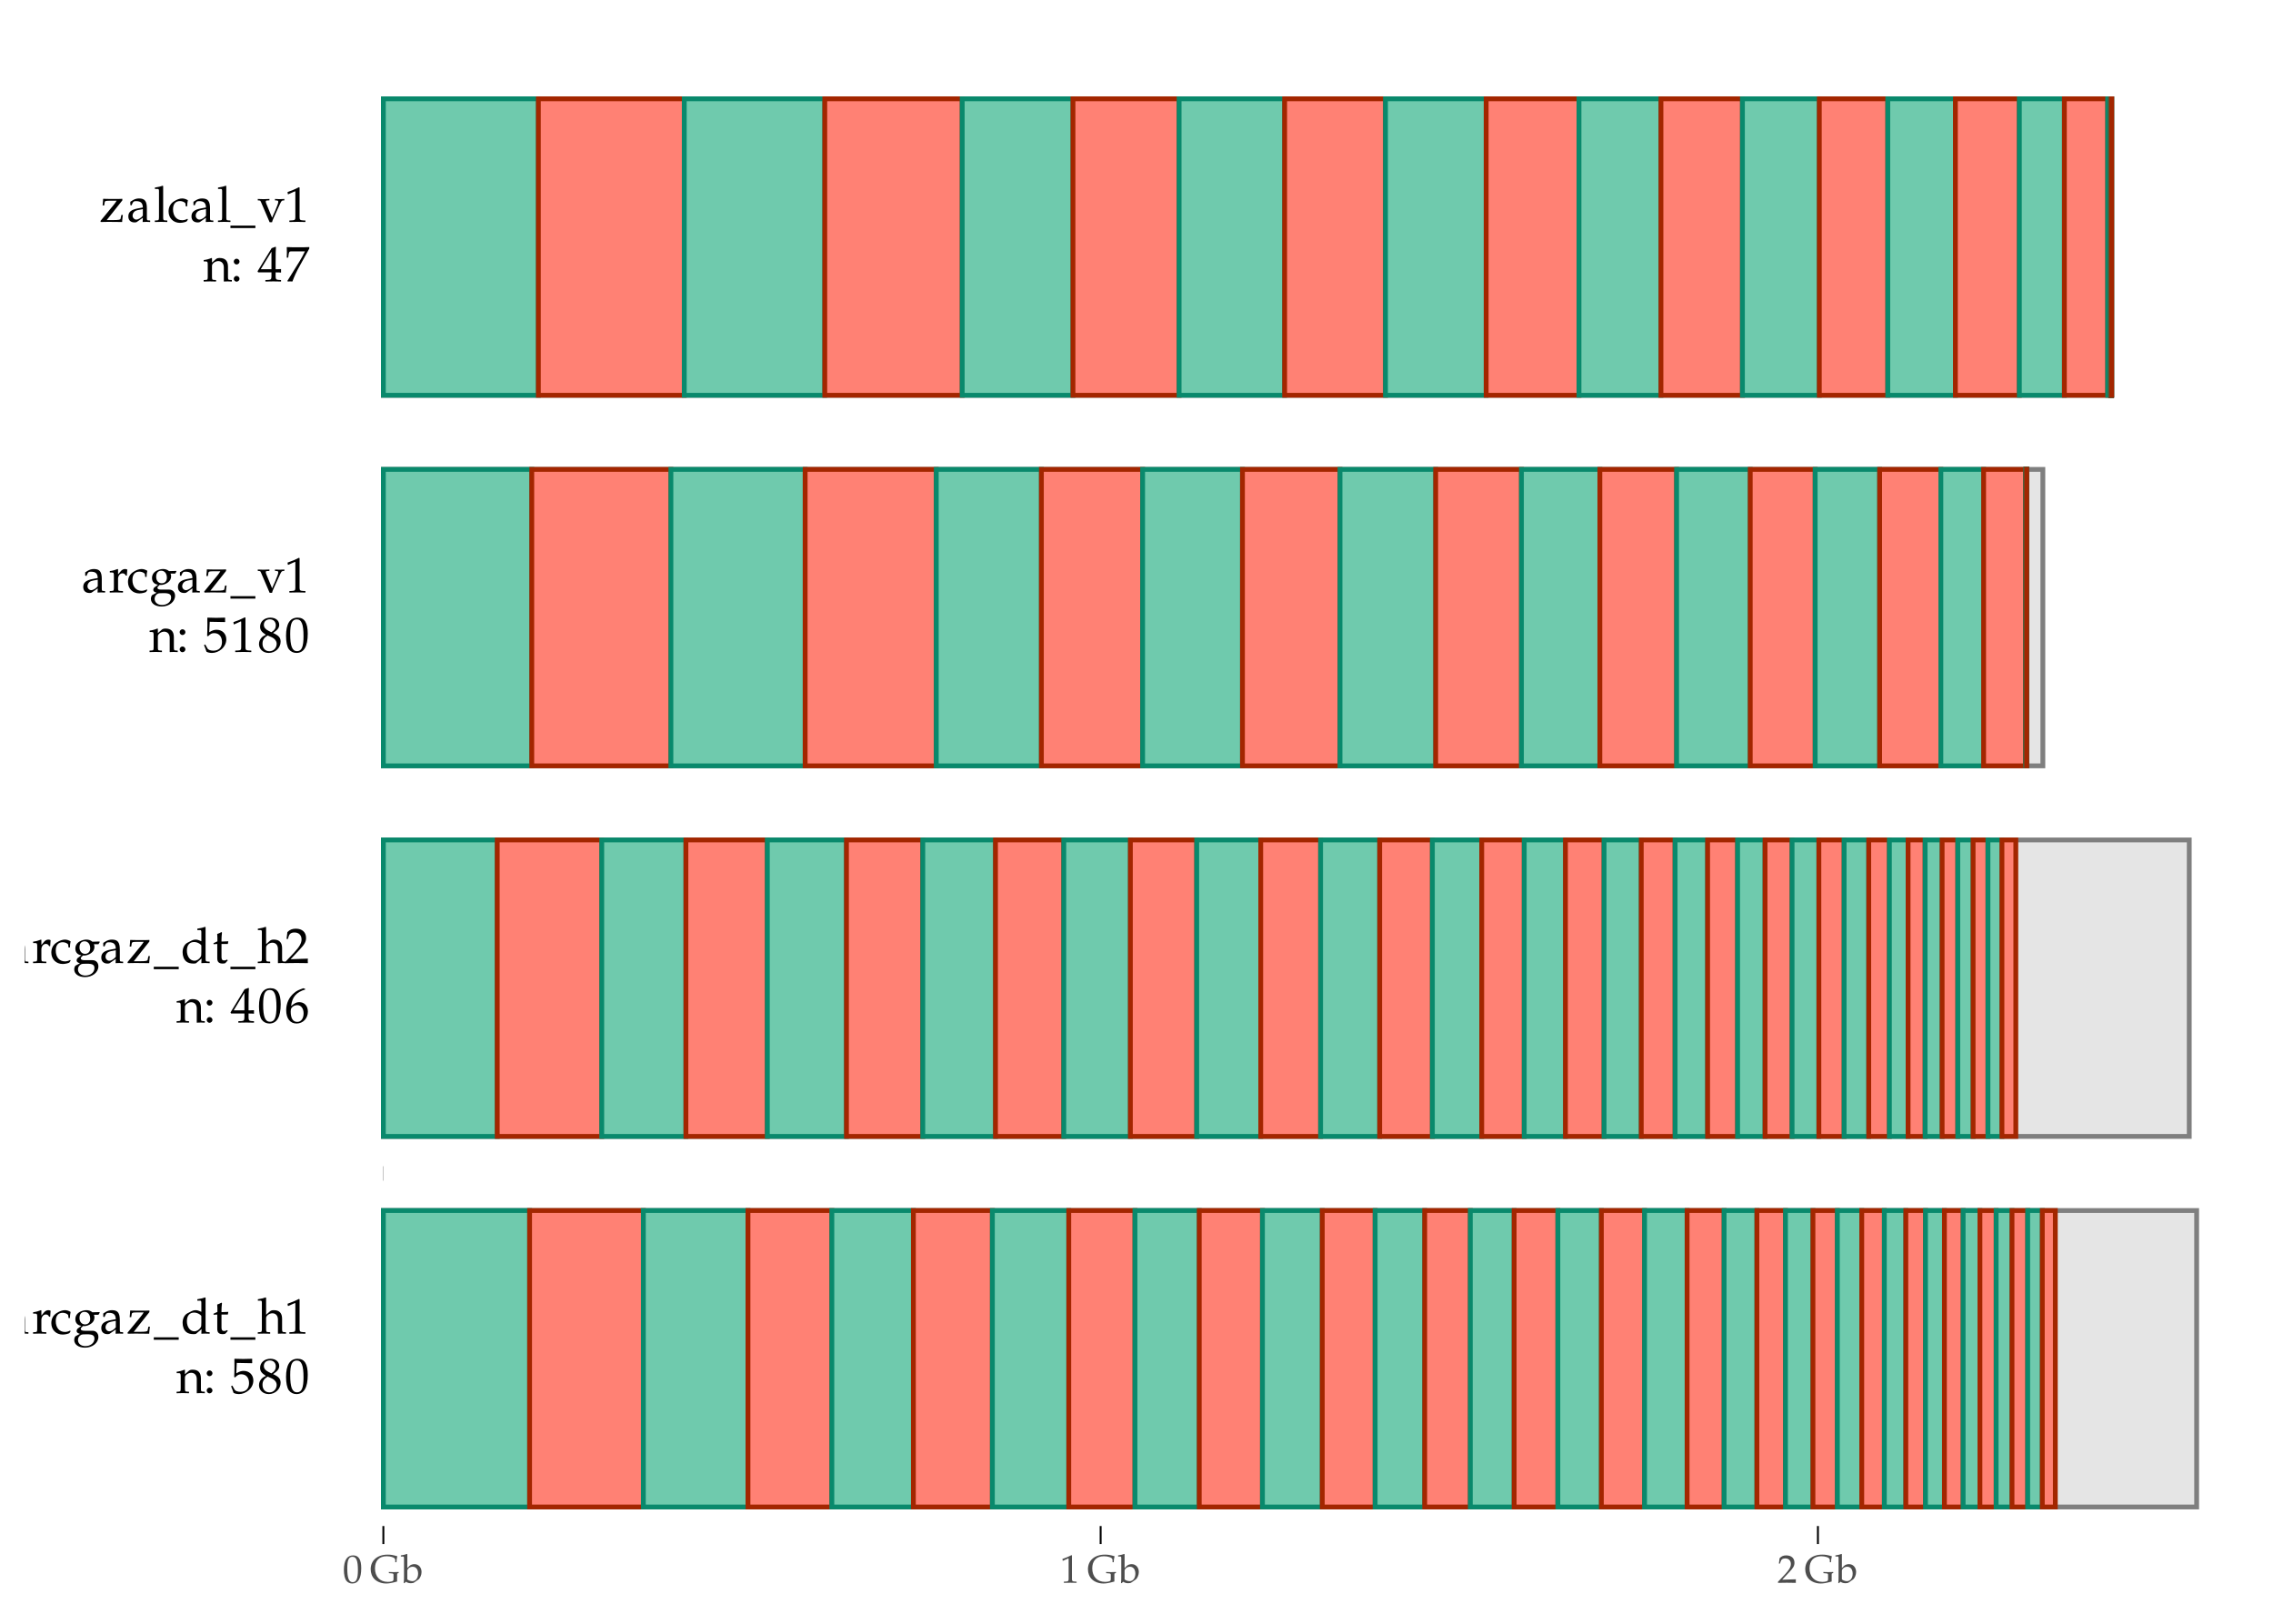 <?xml version="1.0" encoding="UTF-8"?>
<svg xmlns="http://www.w3.org/2000/svg" xmlns:xlink="http://www.w3.org/1999/xlink" width="504pt" height="360pt" viewBox="0 0 504 360" version="1.1">
<defs>
<g>
<symbol overflow="visible" id="glyph0-0">
<path style="stroke:none;" d="M 0.547 0 L 4.969 0 L 4.969 -5.344 L 0.547 -5.344 Z M 1.109 -0.547 L 1.109 -4.797 L 4.422 -4.797 L 4.422 -0.547 Z M 1.109 -0.547 "/>
</symbol>
<symbol overflow="visible" id="glyph0-1">
<path style="stroke:none;" d="M 0.359 -1.219 C 0.359 -0.359 0.875 0.125 1.75 0.125 C 1.938 0.125 2.125 0.094 2.203 0.047 L 3.578 -0.906 L 3.531 0.031 C 3.812 0.016 4.094 0 4.391 0 C 4.656 0 4.922 0.016 5.203 0.031 L 5.203 -0.297 L 4.766 -0.328 C 4.5 -0.328 4.469 -0.422 4.469 -0.969 L 4.469 -2.984 C 4.469 -4.594 4 -5.188 2.719 -5.188 C 2.25 -5.188 1.797 -5.062 1.375 -4.812 L 0.797 -4.453 L 0.797 -3.734 L 1.078 -3.656 L 1.219 -4 C 1.453 -4.516 1.562 -4.594 2.078 -4.594 C 3.109 -4.594 3.547 -4.188 3.578 -3.188 L 2.484 -2.984 C 0.984 -2.703 0.359 -2.188 0.359 -1.219 Z M 1.297 -1.375 C 1.297 -1.797 1.531 -2.172 1.859 -2.391 C 2.125 -2.547 2.734 -2.703 3.578 -2.828 L 3.578 -1.375 C 3.266 -0.922 2.562 -0.5 2.125 -0.5 C 1.688 -0.5 1.297 -0.906 1.297 -1.375 Z M 1.297 -1.375 "/>
</symbol>
<symbol overflow="visible" id="glyph0-2">
<path style="stroke:none;" d="M 0.234 0.031 C 0.688 0.016 1.141 0 1.594 0 C 2.125 0 2.641 0.016 3.172 0.031 L 3.172 -0.297 L 2.594 -0.328 C 2.094 -0.359 2.078 -0.391 2.078 -1.125 L 2.078 -3.031 C 2.078 -3.688 2.516 -4.234 3.062 -4.234 C 3.391 -4.234 3.625 -4.094 3.797 -3.734 L 4.031 -3.734 L 4.125 -5.062 C 4.016 -5.141 3.812 -5.188 3.609 -5.188 C 3.281 -5.188 2.922 -5 2.703 -4.734 L 2.078 -4 L 2.078 -5.141 L 1.984 -5.188 C 1.406 -4.953 0.844 -4.797 0.25 -4.734 L 0.25 -4.422 L 0.656 -4.422 C 1.109 -4.422 1.156 -4.344 1.156 -3.609 L 1.156 -1.125 C 1.156 -0.438 1.109 -0.359 0.734 -0.328 L 0.234 -0.297 Z M 0.234 0.031 "/>
</symbol>
<symbol overflow="visible" id="glyph0-3">
<path style="stroke:none;" d="M 0.281 -2.312 C 0.281 -0.828 1.344 0.219 2.812 0.219 C 3.391 0.219 4.219 0.016 4.328 -0.156 L 4.562 -0.516 L 4.453 -0.672 C 4.047 -0.453 3.688 -0.359 3.297 -0.359 C 2.062 -0.359 1.266 -1.297 1.266 -2.766 C 1.266 -3.938 1.812 -4.609 2.812 -4.609 C 3.297 -4.609 3.828 -4.391 4.016 -4.109 L 4.094 -3.438 L 4.406 -3.438 C 4.406 -3.938 4.469 -4.391 4.562 -4.797 C 4.125 -5.062 3.734 -5.188 3.281 -5.188 C 2.75 -5.188 2.125 -4.969 1.469 -4.547 C 0.703 -4.062 0.281 -3.297 0.281 -2.312 Z M 0.281 -2.312 "/>
</symbol>
<symbol overflow="visible" id="glyph0-4">
<path style="stroke:none;" d="M 0.359 1.422 C 0.359 2.438 1.344 3.125 2.734 3.125 C 4.406 3.125 5.719 2.078 5.719 0.734 C 5.719 -0.062 5.188 -0.625 4.422 -0.625 L 2.656 -0.625 C 2.078 -0.625 1.812 -0.75 1.812 -1.047 C 1.812 -1.188 1.906 -1.312 2.188 -1.562 C 2.25 -1.609 2.281 -1.641 2.312 -1.672 C 2.438 -1.672 2.5 -1.656 2.578 -1.656 C 3.062 -1.656 3.641 -1.859 4.094 -2.188 C 4.594 -2.547 4.844 -3 4.844 -3.578 C 4.844 -3.797 4.812 -3.938 4.719 -4.172 L 5.734 -4.172 L 6.016 -4.625 L 5.969 -4.766 L 4.391 -4.719 C 3.984 -5.047 3.594 -5.188 3.047 -5.188 C 2.562 -5.188 2 -5.031 1.547 -4.766 C 0.922 -4.406 0.609 -3.859 0.609 -3.188 C 0.609 -2.375 1.109 -1.812 1.938 -1.719 L 1.062 -1.047 C 0.953 -0.891 0.891 -0.734 0.891 -0.578 C 0.891 -0.266 1.094 -0.094 1.625 0.062 L 0.656 0.578 C 0.516 0.672 0.359 1.078 0.359 1.422 Z M 1.188 1.406 C 1.188 0.906 1.484 0.469 1.922 0.266 C 2.094 0.188 2.406 0.156 3.172 0.156 C 4.422 0.156 4.844 0.406 4.844 1.125 C 4.844 2.078 3.984 2.781 2.812 2.781 C 1.859 2.781 1.188 2.219 1.188 1.406 Z M 1.531 -3.453 C 1.531 -4.312 1.938 -4.812 2.656 -4.812 C 3.406 -4.812 3.906 -4.188 3.906 -3.25 C 3.906 -2.531 3.453 -2.031 2.766 -2.031 C 2.031 -2.031 1.531 -2.609 1.531 -3.453 Z M 1.531 -3.453 "/>
</symbol>
<symbol overflow="visible" id="glyph0-5">
<path style="stroke:none;" d="M 0.172 -0.188 L 0.25 0.031 C 0.812 0.016 1.375 0 1.938 0 C 2.953 0 3.969 0.016 4.984 0.031 C 4.984 -0.219 5.016 -0.484 5.078 -1.016 L 5.141 -1.531 L 4.812 -1.531 L 4.625 -0.656 C 4.578 -0.469 4.109 -0.391 3.047 -0.391 L 1.562 -0.391 L 5.031 -4.766 L 5.031 -5.109 C 4.516 -5.078 4.016 -5.078 3.5 -5.078 C 2.578 -5.078 1.672 -5.078 0.766 -5.109 C 0.734 -4.547 0.734 -4.406 0.656 -3.641 L 1 -3.641 L 1.125 -4.391 C 1.172 -4.625 1.375 -4.688 2.188 -4.688 L 3.766 -4.688 C 3.531 -4.312 3.359 -4.062 3.047 -3.688 Z M 0.172 -0.188 "/>
</symbol>
<symbol overflow="visible" id="glyph0-6">
<path style="stroke:none;" d="M 0 0.828 L 0 1.375 L 5.531 1.375 L 5.531 0.828 Z M 0 0.828 "/>
</symbol>
<symbol overflow="visible" id="glyph0-7">
<path style="stroke:none;" d="M 0.391 -2.391 C 0.391 -1.5 0.688 -0.766 1.219 -0.328 C 1.609 -0.016 2.125 0.125 2.844 0.125 C 3.062 0.125 3.312 0.094 3.375 0.047 L 4.594 -0.984 L 4.547 0.031 C 4.828 0.016 5.109 0 5.391 0 C 5.719 0 6.062 0.016 6.391 0.031 L 6.391 -0.297 L 5.891 -0.328 C 5.516 -0.359 5.484 -0.438 5.484 -1.125 L 5.484 -7.938 L 5.375 -8.016 C 4.891 -7.828 4.531 -7.75 3.656 -7.609 L 3.656 -7.297 L 4.281 -7.297 C 4.469 -7.297 4.547 -7.188 4.547 -6.844 L 4.547 -4.828 C 3.938 -5.094 3.625 -5.188 3.234 -5.188 C 2.938 -5.188 2.672 -5.109 2.391 -4.969 L 1.422 -4.469 C 0.797 -4.125 0.391 -3.328 0.391 -2.391 Z M 1.344 -2.75 C 1.344 -3.953 1.938 -4.656 2.938 -4.656 C 3.359 -4.656 3.797 -4.516 4.188 -4.25 C 4.422 -4.094 4.547 -3.953 4.547 -3.859 L 4.547 -2.438 C 4.547 -1.719 4.531 -1.609 4.391 -1.359 C 4.078 -0.844 3.531 -0.5 3.016 -0.5 C 2.047 -0.5 1.344 -1.438 1.344 -2.75 Z M 1.344 -2.75 "/>
</symbol>
<symbol overflow="visible" id="glyph0-8">
<path style="stroke:none;" d="M 0.25 -4.172 L 1.078 -4.219 L 1.078 -1.031 C 1.078 -0.219 1.453 0.125 2.297 0.125 C 2.547 0.125 2.812 0.078 2.891 0 L 3.406 -0.578 L 3.266 -0.766 C 3 -0.625 2.828 -0.562 2.625 -0.562 C 2.188 -0.562 2.016 -0.781 2.016 -1.328 L 2.016 -4.219 L 3.422 -4.219 L 3.531 -4.812 L 2.016 -4.75 L 2.016 -5.172 C 2.016 -5.641 2.047 -6.031 2.125 -6.734 L 2 -6.859 C 1.734 -6.688 1.406 -6.547 1.062 -6.438 C 1.094 -6.109 1.109 -5.906 1.109 -5.562 L 1.109 -4.797 L 0.25 -4.406 Z M 0.25 -4.172 "/>
</symbol>
<symbol overflow="visible" id="glyph0-9">
<path style="stroke:none;" d="M 0.062 0.031 C 0.516 0.016 0.984 0 1.438 0 C 1.891 0 2.359 0.016 2.812 0.031 L 2.812 -0.297 L 2.312 -0.328 C 1.938 -0.359 1.906 -0.438 1.906 -1.125 L 1.906 -3.469 C 1.906 -3.969 2.625 -4.5 3.297 -4.5 C 4.047 -4.5 4.531 -3.953 4.531 -3.109 L 4.531 0.031 C 4.812 0.016 5.109 0 5.406 0 C 5.719 0 6.016 0.016 6.312 0.031 L 6.312 -0.297 L 5.859 -0.328 C 5.484 -0.359 5.453 -0.422 5.453 -1.125 L 5.453 -3.266 C 5.453 -4.547 4.844 -5.188 3.609 -5.188 C 3.203 -5.188 2.969 -5.109 2.734 -4.906 L 1.906 -4.172 L 1.906 -7.938 L 1.797 -8.016 C 1.312 -7.828 0.953 -7.75 0.078 -7.609 L 0.078 -7.297 L 0.703 -7.297 C 0.891 -7.297 0.969 -7.188 0.969 -6.844 L 0.969 -1.125 C 0.969 -0.438 0.938 -0.359 0.562 -0.328 L 0.062 -0.297 Z M 0.062 0.031 "/>
</symbol>
<symbol overflow="visible" id="glyph0-10">
<path style="stroke:none;" d="M 0.656 -6.609 L 0.734 -6.125 L 0.844 -6.125 L 2.281 -6.766 L 2.312 -6.781 C 2.375 -6.781 2.391 -6.688 2.391 -6.422 L 2.391 -1.062 C 2.391 -0.484 2.281 -0.359 1.672 -0.328 L 1.062 -0.297 L 1.062 0.031 C 1.672 0.016 2.281 0 2.891 0 C 3.453 0 4.047 0.016 4.625 0.031 L 4.625 -0.297 L 4.047 -0.328 C 3.438 -0.359 3.328 -0.484 3.328 -1.062 L 3.328 -7.609 L 3.172 -7.672 C 2.453 -7.297 1.672 -6.953 0.656 -6.609 Z M 0.656 -6.609 "/>
</symbol>
<symbol overflow="visible" id="glyph0-11">
<path style="stroke:none;" d="M 0.062 0.031 C 0.516 0.016 0.984 0 1.438 0 C 1.891 0 2.359 0.016 2.812 0.031 L 2.812 -0.297 L 2.312 -0.328 C 1.938 -0.359 1.906 -0.438 1.906 -1.125 L 1.906 -3.469 C 1.906 -3.969 2.625 -4.5 3.297 -4.5 C 4.047 -4.5 4.531 -3.953 4.531 -3.109 L 4.531 0.031 C 4.812 0.016 5.109 0 5.406 0 C 5.719 0 6.016 0.016 6.312 0.031 L 6.312 -0.297 L 5.859 -0.328 C 5.484 -0.359 5.453 -0.422 5.453 -1.125 L 5.453 -3.266 C 5.453 -4.547 4.844 -5.188 3.609 -5.188 C 3.203 -5.188 2.969 -5.109 2.734 -4.906 L 1.906 -4.172 L 1.906 -5.141 L 1.797 -5.188 C 1.234 -4.953 0.656 -4.797 0.078 -4.734 L 0.078 -4.422 L 0.484 -4.422 C 0.922 -4.422 0.969 -4.344 0.969 -3.609 L 0.969 -1.125 C 0.969 -0.438 0.938 -0.359 0.562 -0.328 L 0.062 -0.297 Z M 0.062 0.031 "/>
</symbol>
<symbol overflow="visible" id="glyph0-12">
<path style="stroke:none;" d="M 0.734 -0.578 C 0.734 -0.25 1.031 0.062 1.344 0.062 C 1.703 0.062 2.016 -0.25 2.016 -0.578 C 2.016 -0.922 1.703 -1.219 1.359 -1.219 C 1.031 -1.219 0.734 -0.922 0.734 -0.578 Z M 0.734 -4.391 C 0.734 -4.062 1.031 -3.75 1.344 -3.75 C 1.703 -3.75 2.016 -4.047 2.016 -4.391 C 2.016 -4.734 1.703 -5.031 1.359 -5.031 C 1.031 -5.031 0.734 -4.734 0.734 -4.391 Z M 0.734 -4.391 "/>
</symbol>
<symbol overflow="visible" id="glyph0-13">
<path style="stroke:none;" d="M 0.141 -1.516 C 0.391 -0.891 0.531 -0.531 0.688 -0.047 C 1 0.125 1.438 0.219 1.906 0.219 C 2.656 0.219 3.438 -0.094 4.047 -0.625 C 4.719 -1.219 5.078 -1.984 5.078 -2.797 C 5.078 -4.047 4.172 -4.922 2.922 -4.922 C 2.391 -4.922 1.984 -4.781 1.297 -4.375 L 1.406 -6.688 L 4.766 -6.625 L 4.828 -6.688 C 4.812 -6.875 4.812 -6.953 4.812 -7.109 C 4.812 -7.297 4.812 -7.359 4.828 -7.562 C 4.828 -7.562 4.766 -7.609 4.766 -7.609 C 4.766 -7.609 3.594 -7.562 2.844 -7.562 C 2.094 -7.562 0.922 -7.609 0.922 -7.609 C 0.922 -7.609 0.875 -7.562 0.875 -7.562 L 0.891 -6.047 C 0.891 -5.078 0.859 -4.047 0.828 -3.562 L 1.047 -3.484 C 1.562 -4.016 1.859 -4.172 2.406 -4.172 C 3.469 -4.172 4.125 -3.406 4.125 -2.219 C 4.125 -1 3.422 -0.281 2.219 -0.281 C 1.625 -0.281 1.078 -0.469 0.922 -0.766 L 0.406 -1.672 Z M 0.141 -1.516 "/>
</symbol>
<symbol overflow="visible" id="glyph0-14">
<path style="stroke:none;" d="M 0.328 -1.75 C 0.328 -0.625 1.25 0.219 2.5 0.219 C 3.938 0.219 5.125 -0.906 5.125 -2.281 C 5.125 -3.156 4.719 -3.641 3.453 -4.203 C 4.469 -4.891 4.812 -5.359 4.812 -6.016 C 4.812 -6.969 4.031 -7.609 2.859 -7.609 C 1.547 -7.609 0.578 -6.766 0.578 -5.609 C 0.578 -4.859 0.891 -4.438 1.859 -3.812 C 1.406 -3.594 1.219 -3.484 0.969 -3.25 C 0.547 -2.828 0.328 -2.328 0.328 -1.75 Z M 1.109 -1.844 C 1.109 -2.656 1.438 -3.156 2.25 -3.656 L 3.141 -3.266 C 3.828 -2.953 4.25 -2.406 4.25 -1.812 C 4.25 -0.891 3.562 -0.156 2.656 -0.156 C 1.719 -0.156 1.109 -0.812 1.109 -1.844 Z M 1.406 -6.016 C 1.406 -6.734 1.938 -7.234 2.734 -7.234 C 3.531 -7.234 4.062 -6.703 4.062 -5.906 C 4.062 -5.266 3.797 -4.844 3.078 -4.375 L 2.469 -4.672 C 1.766 -5.016 1.406 -5.453 1.406 -6.016 Z M 1.406 -6.016 "/>
</symbol>
<symbol overflow="visible" id="glyph0-15">
<path style="stroke:none;" d="M 0.328 -3.578 C 0.328 -2.281 0.547 -1.172 0.938 -0.625 C 1.328 -0.094 1.938 0.219 2.625 0.219 C 4.297 0.219 5.141 -1.219 5.141 -4.047 C 5.141 -6.469 4.422 -7.609 2.906 -7.609 C 1.188 -7.609 0.328 -6.25 0.328 -3.578 Z M 1.25 -3.984 C 1.25 -6.312 1.656 -7.219 2.703 -7.219 C 3.781 -7.219 4.203 -6.141 4.203 -3.484 C 4.203 -1.141 3.797 -0.172 2.766 -0.172 C 1.703 -0.172 1.25 -1.281 1.25 -3.984 Z M 1.25 -3.984 "/>
</symbol>
<symbol overflow="visible" id="glyph0-16">
<path style="stroke:none;" d="M 0.172 0.031 C 1 0.016 1.828 0 2.641 0 C 3.484 0 4.328 0.016 5.172 0.031 C 5.141 -0.203 5.141 -0.312 5.141 -0.469 C 5.141 -0.609 5.141 -0.719 5.172 -0.969 L 1.344 -0.844 L 3.359 -2.984 C 4.438 -4.125 4.766 -4.734 4.766 -5.562 C 4.766 -6.828 3.906 -7.609 2.5 -7.609 C 1.703 -7.609 1.156 -7.391 0.625 -6.844 L 0.438 -5.328 L 0.75 -5.328 L 0.891 -5.844 C 1.078 -6.484 1.469 -6.766 2.203 -6.766 C 3.156 -6.766 3.766 -6.172 3.766 -5.219 C 3.766 -4.391 3.297 -3.578 2.062 -2.25 L 0.172 -0.25 Z M 0.172 0.031 "/>
</symbol>
<symbol overflow="visible" id="glyph0-17">
<path style="stroke:none;" d="M 0.016 -2.25 L 0.141 -2 L 3.094 -2 L 3.094 -1.172 C 3.094 -0.516 2.969 -0.359 2.438 -0.328 L 1.75 -0.297 L 1.75 0.031 C 2.344 0.016 2.922 0 3.531 0 C 4.094 0 4.656 0.016 5.219 0.031 L 5.219 -0.297 L 4.688 -0.328 C 4.141 -0.359 4.016 -0.516 4.016 -1.172 L 4.016 -2 C 4.672 -2 4.906 -1.984 5.219 -1.953 L 5.219 -2.734 C 5.219 -2.734 4.672 -2.703 4.312 -2.703 L 4.016 -2.703 L 4.016 -4.234 C 4.016 -6.203 4.047 -7.156 4.094 -7.609 L 3.969 -7.672 L 3.141 -7.375 Z M 0.719 -2.703 L 3.094 -6.594 L 3.094 -2.703 Z M 0.719 -2.703 "/>
</symbol>
<symbol overflow="visible" id="glyph0-18">
<path style="stroke:none;" d="M 0.359 -2.734 C 0.359 -0.906 1.234 0.219 2.656 0.219 C 4.094 0.219 5.172 -0.922 5.172 -2.422 C 5.172 -3.688 4.406 -4.516 3.234 -4.516 C 2.578 -4.516 2.172 -4.25 1.453 -3.656 C 1.672 -5.656 2.609 -6.734 4.594 -7.328 L 4.594 -7.422 L 4.188 -7.609 C 3.125 -7.25 2.672 -7.031 2.109 -6.547 C 0.969 -5.594 0.359 -4.234 0.359 -2.734 Z M 1.359 -2.438 C 1.359 -2.812 1.406 -3.031 1.531 -3.219 C 1.766 -3.594 2.281 -3.859 2.812 -3.859 C 3.656 -3.859 4.219 -3.125 4.219 -2.031 C 4.219 -0.891 3.656 -0.141 2.812 -0.141 C 1.859 -0.141 1.359 -0.953 1.359 -2.438 Z M 1.359 -2.438 "/>
</symbol>
<symbol overflow="visible" id="glyph0-19">
<path style="stroke:none;" d="M 0.062 -4.766 L 0.438 -4.734 C 0.641 -4.734 0.672 -4.625 0.781 -4.375 L 2.688 0.078 L 3.234 0.078 C 3.297 -0.281 3.469 -0.625 3.688 -1.125 L 5 -4 C 5.25 -4.562 5.391 -4.734 5.609 -4.734 L 5.953 -4.766 L 5.953 -5.078 C 5.609 -5.047 5.266 -5.031 4.922 -5.031 C 4.578 -5.031 4.219 -5.047 3.875 -5.078 L 3.875 -4.766 L 4.328 -4.734 C 4.688 -4.719 4.688 -4.391 4.391 -3.641 L 3.922 -2.469 L 3.234 -0.922 L 1.922 -4.109 C 1.797 -4.422 1.75 -4.734 2.094 -4.734 L 2.641 -4.766 L 2.641 -5.078 C 2.203 -5.047 1.781 -5.031 1.344 -5.031 C 0.922 -5.031 0.5 -5.047 0.062 -5.078 Z M 0.062 -4.766 "/>
</symbol>
<symbol overflow="visible" id="glyph0-20">
<path style="stroke:none;" d="M 0.234 0.031 C 0.703 0.016 1.156 0 1.609 0 C 2.078 0 2.531 0.016 3 0.031 L 3 -0.297 L 2.484 -0.328 C 2.109 -0.359 2.078 -0.438 2.078 -1.125 L 2.078 -7.938 L 1.984 -8.016 C 1.484 -7.828 1.125 -7.75 0.25 -7.609 L 0.25 -7.297 L 0.875 -7.297 C 1.078 -7.297 1.156 -7.188 1.156 -6.844 L 1.156 -1.125 C 1.156 -0.438 1.109 -0.359 0.734 -0.328 L 0.234 -0.297 Z M 0.234 0.031 "/>
</symbol>
<symbol overflow="visible" id="glyph0-21">
<path style="stroke:none;" d="M 0.484 -5.266 L 0.812 -5.266 L 0.891 -5.891 C 0.984 -6.578 1.062 -6.656 1.562 -6.656 L 4.516 -6.656 C 4.078 -5.75 3.734 -5.109 3.312 -4.438 L 0.625 -0.109 L 0.719 0.031 C 0.719 0.031 1.031 0 1.219 0 C 1.422 0 1.734 0.031 1.734 0.031 C 2.203 -1.172 2.484 -1.891 3.469 -3.641 L 5.484 -7.281 L 5.484 -7.609 C 4.297 -7.562 4.203 -7.562 3.016 -7.562 C 1.859 -7.562 1.672 -7.562 0.594 -7.609 L 0.484 -7.562 C 0.484 -7.562 0.516 -6.844 0.516 -6.391 C 0.516 -5.953 0.484 -5.266 0.484 -5.266 Z M 0.484 -5.266 "/>
</symbol>
<symbol overflow="visible" id="glyph1-0">
<path style="stroke:none;" d="M 0.438 0 L 3.953 0 L 3.953 -4.25 L 0.438 -4.25 Z M 0.875 -0.438 L 0.875 -3.812 L 3.516 -3.812 L 3.516 -0.438 Z M 0.875 -0.438 "/>
</symbol>
<symbol overflow="visible" id="glyph1-1">
<path style="stroke:none;" d="M 0.25 -2.844 C 0.25 -1.828 0.438 -0.938 0.75 -0.5 C 1.062 -0.078 1.547 0.172 2.094 0.172 C 3.422 0.172 4.094 -0.969 4.094 -3.219 C 4.094 -5.141 3.516 -6.062 2.312 -6.062 C 0.953 -6.062 0.25 -4.984 0.25 -2.844 Z M 1 -3.172 C 1 -5.016 1.312 -5.75 2.156 -5.75 C 3.016 -5.75 3.359 -4.891 3.359 -2.781 C 3.359 -0.906 3.016 -0.125 2.203 -0.125 C 1.359 -0.125 1 -1.016 1 -3.172 Z M 1 -3.172 "/>
</symbol>
<symbol overflow="visible" id="glyph1-2">
<path style="stroke:none;" d=""/>
</symbol>
<symbol overflow="visible" id="glyph1-3">
<path style="stroke:none;" d="M 0.188 -3 C 0.188 -2.109 0.5 -1.328 1.047 -0.781 C 1.656 -0.188 2.609 0.172 3.625 0.172 C 4.25 0.172 4.859 0.062 6.047 -0.266 L 6.047 -1.75 C 6.047 -2.016 6.062 -2.047 6.156 -2.078 L 6.406 -2.156 L 6.375 -2.391 C 6.016 -2.359 5.641 -2.359 5.281 -2.359 C 4.922 -2.359 4.578 -2.359 4.219 -2.391 L 4.219 -2.125 L 4.938 -2.062 C 5.156 -2.047 5.25 -1.969 5.25 -1.75 L 5.25 -0.859 C 5.25 -0.656 5.219 -0.547 5.188 -0.484 C 5.094 -0.312 4.562 -0.188 3.984 -0.188 C 2.25 -0.188 1.141 -1.359 1.141 -3.188 C 1.141 -4.875 2.078 -5.875 3.734 -5.875 C 4.188 -5.875 4.578 -5.812 4.906 -5.703 C 5.422 -5.547 5.641 -5.344 5.641 -5 L 5.641 -4.547 L 5.906 -4.547 C 5.906 -4.984 5.969 -5.406 6.094 -5.875 C 5.109 -6.156 4.656 -6.234 3.953 -6.234 C 1.688 -6.234 0.188 -4.953 0.188 -3 Z M 0.188 -3 "/>
</symbol>
<symbol overflow="visible" id="glyph1-4">
<path style="stroke:none;" d="M -0.125 -5.812 L 0.359 -5.812 C 0.516 -5.812 0.578 -5.719 0.578 -5.453 L 0.578 -1.344 C 0.578 -0.797 0.578 -0.562 0.516 0.047 L 0.656 0.109 L 1 -0.219 C 1.359 0.016 1.672 0.109 2.141 0.109 C 2.484 0.109 2.703 0.047 2.891 -0.094 L 3.781 -0.719 C 4.156 -1 4.469 -1.734 4.469 -2.375 C 4.469 -3.391 3.812 -4.125 2.875 -4.125 C 2.469 -4.125 2.031 -3.969 1.797 -3.734 L 1.312 -3.25 L 1.312 -6.312 L 1.234 -6.391 C 0.859 -6.234 0.562 -6.172 -0.125 -6.062 Z M 1.312 -0.812 L 1.312 -2.703 C 1.312 -2.828 1.406 -2.984 1.547 -3.156 C 1.797 -3.406 2.141 -3.547 2.5 -3.547 C 3.234 -3.547 3.703 -2.953 3.703 -2.016 C 3.703 -1.031 3.172 -0.344 2.422 -0.344 C 1.969 -0.344 1.312 -0.625 1.312 -0.812 Z M 1.312 -0.812 "/>
</symbol>
<symbol overflow="visible" id="glyph1-5">
<path style="stroke:none;" d="M 0.531 -5.266 L 0.594 -4.875 L 0.672 -4.875 L 1.812 -5.391 L 1.844 -5.406 C 1.891 -5.406 1.906 -5.328 1.906 -5.109 L 1.906 -0.844 C 1.906 -0.391 1.812 -0.297 1.344 -0.266 L 0.844 -0.234 L 0.844 0.031 C 1.328 0.016 1.812 0 2.297 0 C 2.75 0 3.219 0.016 3.672 0.031 L 3.672 -0.234 L 3.219 -0.266 C 2.734 -0.297 2.641 -0.391 2.641 -0.844 L 2.641 -6.062 L 2.531 -6.109 C 1.953 -5.812 1.328 -5.547 0.531 -5.266 Z M 0.531 -5.266 "/>
</symbol>
<symbol overflow="visible" id="glyph1-6">
<path style="stroke:none;" d="M 0.141 0.031 C 0.797 0.016 1.453 0 2.109 0 C 2.766 0 3.453 0.016 4.109 0.031 C 4.094 -0.156 4.094 -0.25 4.094 -0.375 C 4.094 -0.484 4.094 -0.578 4.109 -0.766 L 1.078 -0.672 L 2.672 -2.375 C 3.531 -3.281 3.797 -3.766 3.797 -4.422 C 3.797 -5.438 3.109 -6.062 1.984 -6.062 C 1.359 -6.062 0.922 -5.891 0.5 -5.438 L 0.344 -4.25 L 0.594 -4.25 L 0.719 -4.656 C 0.859 -5.156 1.172 -5.391 1.766 -5.391 C 2.516 -5.391 3 -4.906 3 -4.156 C 3 -3.5 2.625 -2.844 1.641 -1.797 L 0.141 -0.203 Z M 0.141 0.031 "/>
</symbol>
</g>
<clipPath id="clip1">
  <path d="M 5.48 287 L 68 287 L 68 299 L 5.48 299 Z M 5.48 287 "/>
</clipPath>
<clipPath id="clip2">
  <path d="M 5.48 205 L 69 205 L 69 217 L 5.48 217 Z M 5.48 205 "/>
</clipPath>
</defs>
<g id="surface5">
<rect x="0" y="0" width="504" height="360" style="fill:rgb(100%,100%,100%);fill-opacity:1;stroke:none;"/>
<path style="fill:none;stroke-width:3.201;stroke-linecap:butt;stroke-linejoin:round;stroke:rgb(0%,0%,0%);stroke-opacity:1;stroke-miterlimit:10;" d="M 85.004 260.172 L 85.051 260.172 "/>
<path style="fill-rule:nonzero;fill:rgb(89.804%,89.804%,89.804%);fill-opacity:1;stroke-width:1.067;stroke-linecap:butt;stroke-linejoin:miter;stroke:rgb(49.804%,49.804%,49.804%);stroke-opacity:1;stroke-miterlimit:10;" d="M 85.004 334.113 L 487.07 334.113 L 487.07 268.387 L 85.004 268.387 Z M 85.004 334.113 "/>
<path style="fill-rule:nonzero;fill:rgb(89.804%,89.804%,89.804%);fill-opacity:1;stroke-width:1.067;stroke-linecap:butt;stroke-linejoin:miter;stroke:rgb(49.804%,49.804%,49.804%);stroke-opacity:1;stroke-miterlimit:10;" d="M 85.004 251.953 L 485.43 251.953 L 485.43 186.227 L 85.004 186.227 Z M 85.004 251.953 "/>
<path style="fill-rule:nonzero;fill:rgb(89.804%,89.804%,89.804%);fill-opacity:1;stroke-width:1.067;stroke-linecap:butt;stroke-linejoin:miter;stroke:rgb(49.804%,49.804%,49.804%);stroke-opacity:1;stroke-miterlimit:10;" d="M 85.004 169.797 L 452.969 169.797 L 452.969 104.07 L 85.004 104.07 Z M 85.004 169.797 "/>
<path style="fill-rule:nonzero;fill:rgb(89.804%,89.804%,89.804%);fill-opacity:1;stroke-width:1.067;stroke-linecap:butt;stroke-linejoin:miter;stroke:rgb(49.804%,49.804%,49.804%);stroke-opacity:1;stroke-miterlimit:10;" d="M 85.004 87.637 L 468.254 87.637 L 468.254 21.91 L 85.004 21.91 Z M 85.004 87.637 "/>
<path style="fill-rule:nonzero;fill:rgb(43.529%,79.216%,67.843%);fill-opacity:1;stroke-width:1.067;stroke-linecap:butt;stroke-linejoin:miter;stroke:rgb(3.529%,53.725%,42.353%);stroke-opacity:1;stroke-miterlimit:10;" d="M 85.004 334.113 L 117.434 334.113 L 117.434 268.387 L 85.004 268.387 Z M 85.004 334.113 "/>
<path style="fill-rule:nonzero;fill:rgb(100%,50.588%,45.49%);fill-opacity:1;stroke-width:1.067;stroke-linecap:butt;stroke-linejoin:miter;stroke:rgb(63.922%,14.902%,0%);stroke-opacity:1;stroke-miterlimit:10;" d="M 117.43 334.113 L 142.656 334.113 L 142.656 268.387 L 117.43 268.387 Z M 117.43 334.113 "/>
<path style="fill-rule:nonzero;fill:rgb(43.529%,79.216%,67.843%);fill-opacity:1;stroke-width:1.067;stroke-linecap:butt;stroke-linejoin:miter;stroke:rgb(3.529%,53.725%,42.353%);stroke-opacity:1;stroke-miterlimit:10;" d="M 142.656 334.113 L 165.852 334.113 L 165.852 268.387 L 142.656 268.387 Z M 142.656 334.113 "/>
<path style="fill-rule:nonzero;fill:rgb(100%,50.588%,45.49%);fill-opacity:1;stroke-width:1.067;stroke-linecap:butt;stroke-linejoin:miter;stroke:rgb(63.922%,14.902%,0%);stroke-opacity:1;stroke-miterlimit:10;" d="M 165.852 334.113 L 184.449 334.113 L 184.449 268.387 L 165.852 268.387 Z M 165.852 334.113 "/>
<path style="fill-rule:nonzero;fill:rgb(43.529%,79.216%,67.843%);fill-opacity:1;stroke-width:1.067;stroke-linecap:butt;stroke-linejoin:miter;stroke:rgb(3.529%,53.725%,42.353%);stroke-opacity:1;stroke-miterlimit:10;" d="M 184.449 334.113 L 202.531 334.113 L 202.531 268.387 L 184.449 268.387 Z M 184.449 334.113 "/>
<path style="fill-rule:nonzero;fill:rgb(100%,50.588%,45.49%);fill-opacity:1;stroke-width:1.067;stroke-linecap:butt;stroke-linejoin:miter;stroke:rgb(63.922%,14.902%,0%);stroke-opacity:1;stroke-miterlimit:10;" d="M 202.531 334.113 L 220.043 334.113 L 220.043 268.387 L 202.531 268.387 Z M 202.531 334.113 "/>
<path style="fill-rule:nonzero;fill:rgb(43.529%,79.216%,67.843%);fill-opacity:1;stroke-width:1.067;stroke-linecap:butt;stroke-linejoin:miter;stroke:rgb(3.529%,53.725%,42.353%);stroke-opacity:1;stroke-miterlimit:10;" d="M 220.043 334.113 L 236.984 334.113 L 236.984 268.387 L 220.043 268.387 Z M 220.043 334.113 "/>
<path style="fill-rule:nonzero;fill:rgb(100%,50.588%,45.49%);fill-opacity:1;stroke-width:1.067;stroke-linecap:butt;stroke-linejoin:miter;stroke:rgb(63.922%,14.902%,0%);stroke-opacity:1;stroke-miterlimit:10;" d="M 236.984 334.113 L 251.664 334.113 L 251.664 268.387 L 236.984 268.387 Z M 236.984 334.113 "/>
<path style="fill-rule:nonzero;fill:rgb(43.529%,79.216%,67.843%);fill-opacity:1;stroke-width:1.067;stroke-linecap:butt;stroke-linejoin:miter;stroke:rgb(3.529%,53.725%,42.353%);stroke-opacity:1;stroke-miterlimit:10;" d="M 251.664 334.113 L 265.914 334.113 L 265.914 268.387 L 251.664 268.387 Z M 251.664 334.113 "/>
<path style="fill-rule:nonzero;fill:rgb(100%,50.588%,45.49%);fill-opacity:1;stroke-width:1.067;stroke-linecap:butt;stroke-linejoin:miter;stroke:rgb(63.922%,14.902%,0%);stroke-opacity:1;stroke-miterlimit:10;" d="M 265.914 334.113 L 279.926 334.113 L 279.926 268.387 L 265.914 268.387 Z M 265.914 334.113 "/>
<path style="fill-rule:nonzero;fill:rgb(43.529%,79.216%,67.843%);fill-opacity:1;stroke-width:1.067;stroke-linecap:butt;stroke-linejoin:miter;stroke:rgb(3.529%,53.725%,42.353%);stroke-opacity:1;stroke-miterlimit:10;" d="M 279.926 334.113 L 293.191 334.113 L 293.191 268.387 L 279.926 268.387 Z M 279.926 334.113 "/>
<path style="fill-rule:nonzero;fill:rgb(100%,50.588%,45.49%);fill-opacity:1;stroke-width:1.067;stroke-linecap:butt;stroke-linejoin:miter;stroke:rgb(63.922%,14.902%,0%);stroke-opacity:1;stroke-miterlimit:10;" d="M 293.191 334.113 L 304.914 334.113 L 304.914 268.387 L 293.191 268.387 Z M 293.191 334.113 "/>
<path style="fill-rule:nonzero;fill:rgb(43.529%,79.216%,67.843%);fill-opacity:1;stroke-width:1.067;stroke-linecap:butt;stroke-linejoin:miter;stroke:rgb(3.529%,53.725%,42.353%);stroke-opacity:1;stroke-miterlimit:10;" d="M 304.914 334.113 L 315.906 334.113 L 315.906 268.387 L 304.914 268.387 Z M 304.914 334.113 "/>
<path style="fill-rule:nonzero;fill:rgb(100%,50.588%,45.49%);fill-opacity:1;stroke-width:1.067;stroke-linecap:butt;stroke-linejoin:miter;stroke:rgb(63.922%,14.902%,0%);stroke-opacity:1;stroke-miterlimit:10;" d="M 315.906 334.113 L 326.023 334.113 L 326.023 268.387 L 315.906 268.387 Z M 315.906 334.113 "/>
<path style="fill-rule:nonzero;fill:rgb(43.529%,79.216%,67.843%);fill-opacity:1;stroke-width:1.067;stroke-linecap:butt;stroke-linejoin:miter;stroke:rgb(3.529%,53.725%,42.353%);stroke-opacity:1;stroke-miterlimit:10;" d="M 326.023 334.113 L 335.738 334.113 L 335.738 268.387 L 326.023 268.387 Z M 326.023 334.113 "/>
<path style="fill-rule:nonzero;fill:rgb(100%,50.588%,45.49%);fill-opacity:1;stroke-width:1.067;stroke-linecap:butt;stroke-linejoin:miter;stroke:rgb(63.922%,14.902%,0%);stroke-opacity:1;stroke-miterlimit:10;" d="M 335.734 334.113 L 345.434 334.113 L 345.434 268.387 L 335.734 268.387 Z M 335.734 334.113 "/>
<path style="fill-rule:nonzero;fill:rgb(43.529%,79.216%,67.843%);fill-opacity:1;stroke-width:1.067;stroke-linecap:butt;stroke-linejoin:miter;stroke:rgb(3.529%,53.725%,42.353%);stroke-opacity:1;stroke-miterlimit:10;" d="M 345.434 334.113 L 355.074 334.113 L 355.074 268.387 L 345.434 268.387 Z M 345.434 334.113 "/>
<path style="fill-rule:nonzero;fill:rgb(100%,50.588%,45.49%);fill-opacity:1;stroke-width:1.067;stroke-linecap:butt;stroke-linejoin:miter;stroke:rgb(63.922%,14.902%,0%);stroke-opacity:1;stroke-miterlimit:10;" d="M 355.074 334.113 L 364.656 334.113 L 364.656 268.387 L 355.074 268.387 Z M 355.074 334.113 "/>
<path style="fill-rule:nonzero;fill:rgb(43.529%,79.216%,67.843%);fill-opacity:1;stroke-width:1.067;stroke-linecap:butt;stroke-linejoin:miter;stroke:rgb(3.529%,53.725%,42.353%);stroke-opacity:1;stroke-miterlimit:10;" d="M 364.656 334.113 L 374.09 334.113 L 374.09 268.387 L 364.656 268.387 Z M 364.656 334.113 "/>
<path style="fill-rule:nonzero;fill:rgb(100%,50.588%,45.49%);fill-opacity:1;stroke-width:1.067;stroke-linecap:butt;stroke-linejoin:miter;stroke:rgb(63.922%,14.902%,0%);stroke-opacity:1;stroke-miterlimit:10;" d="M 374.09 334.113 L 382.297 334.113 L 382.297 268.387 L 374.09 268.387 Z M 374.09 334.113 "/>
<path style="fill-rule:nonzero;fill:rgb(43.529%,79.216%,67.843%);fill-opacity:1;stroke-width:1.067;stroke-linecap:butt;stroke-linejoin:miter;stroke:rgb(3.529%,53.725%,42.353%);stroke-opacity:1;stroke-miterlimit:10;" d="M 382.293 334.113 L 389.566 334.113 L 389.566 268.387 L 382.293 268.387 Z M 382.293 334.113 "/>
<path style="fill-rule:nonzero;fill:rgb(100%,50.588%,45.49%);fill-opacity:1;stroke-width:1.067;stroke-linecap:butt;stroke-linejoin:miter;stroke:rgb(63.922%,14.902%,0%);stroke-opacity:1;stroke-miterlimit:10;" d="M 389.566 334.113 L 395.906 334.113 L 395.906 268.387 L 389.566 268.387 Z M 389.566 334.113 "/>
<path style="fill-rule:nonzero;fill:rgb(43.529%,79.216%,67.843%);fill-opacity:1;stroke-width:1.067;stroke-linecap:butt;stroke-linejoin:miter;stroke:rgb(3.529%,53.725%,42.353%);stroke-opacity:1;stroke-miterlimit:10;" d="M 395.902 334.113 L 401.992 334.113 L 401.992 268.387 L 395.902 268.387 Z M 395.902 334.113 "/>
<path style="fill-rule:nonzero;fill:rgb(100%,50.588%,45.49%);fill-opacity:1;stroke-width:1.067;stroke-linecap:butt;stroke-linejoin:miter;stroke:rgb(63.922%,14.902%,0%);stroke-opacity:1;stroke-miterlimit:10;" d="M 401.992 334.113 L 407.406 334.113 L 407.406 268.387 L 401.992 268.387 Z M 401.992 334.113 "/>
<path style="fill-rule:nonzero;fill:rgb(43.529%,79.216%,67.843%);fill-opacity:1;stroke-width:1.067;stroke-linecap:butt;stroke-linejoin:miter;stroke:rgb(3.529%,53.725%,42.353%);stroke-opacity:1;stroke-miterlimit:10;" d="M 407.406 334.113 L 412.812 334.113 L 412.812 268.387 L 407.406 268.387 Z M 407.406 334.113 "/>
<path style="fill-rule:nonzero;fill:rgb(100%,50.588%,45.49%);fill-opacity:1;stroke-width:1.067;stroke-linecap:butt;stroke-linejoin:miter;stroke:rgb(63.922%,14.902%,0%);stroke-opacity:1;stroke-miterlimit:10;" d="M 412.812 334.113 L 417.828 334.113 L 417.828 268.387 L 412.812 268.387 Z M 412.812 334.113 "/>
<path style="fill-rule:nonzero;fill:rgb(43.529%,79.216%,67.843%);fill-opacity:1;stroke-width:1.067;stroke-linecap:butt;stroke-linejoin:miter;stroke:rgb(3.529%,53.725%,42.353%);stroke-opacity:1;stroke-miterlimit:10;" d="M 417.824 334.113 L 422.582 334.113 L 422.582 268.387 L 417.824 268.387 Z M 417.824 334.113 "/>
<path style="fill-rule:nonzero;fill:rgb(100%,50.588%,45.49%);fill-opacity:1;stroke-width:1.067;stroke-linecap:butt;stroke-linejoin:miter;stroke:rgb(63.922%,14.902%,0%);stroke-opacity:1;stroke-miterlimit:10;" d="M 422.586 334.113 L 426.953 334.113 L 426.953 268.387 L 422.586 268.387 Z M 422.586 334.113 "/>
<path style="fill-rule:nonzero;fill:rgb(43.529%,79.216%,67.843%);fill-opacity:1;stroke-width:1.067;stroke-linecap:butt;stroke-linejoin:miter;stroke:rgb(3.529%,53.725%,42.353%);stroke-opacity:1;stroke-miterlimit:10;" d="M 426.949 334.113 L 431.145 334.113 L 431.145 268.387 L 426.949 268.387 Z M 426.949 334.113 "/>
<path style="fill-rule:nonzero;fill:rgb(100%,50.588%,45.49%);fill-opacity:1;stroke-width:1.067;stroke-linecap:butt;stroke-linejoin:miter;stroke:rgb(63.922%,14.902%,0%);stroke-opacity:1;stroke-miterlimit:10;" d="M 431.145 334.113 L 435.297 334.113 L 435.297 268.387 L 431.145 268.387 Z M 431.145 334.113 "/>
<path style="fill-rule:nonzero;fill:rgb(43.529%,79.216%,67.843%);fill-opacity:1;stroke-width:1.067;stroke-linecap:butt;stroke-linejoin:miter;stroke:rgb(3.529%,53.725%,42.353%);stroke-opacity:1;stroke-miterlimit:10;" d="M 435.297 334.113 L 439.016 334.113 L 439.016 268.387 L 435.297 268.387 Z M 435.297 334.113 "/>
<path style="fill-rule:nonzero;fill:rgb(100%,50.588%,45.49%);fill-opacity:1;stroke-width:1.067;stroke-linecap:butt;stroke-linejoin:miter;stroke:rgb(63.922%,14.902%,0%);stroke-opacity:1;stroke-miterlimit:10;" d="M 439.016 334.113 L 442.617 334.113 L 442.617 268.387 L 439.016 268.387 Z M 439.016 334.113 "/>
<path style="fill-rule:nonzero;fill:rgb(43.529%,79.216%,67.843%);fill-opacity:1;stroke-width:1.067;stroke-linecap:butt;stroke-linejoin:miter;stroke:rgb(3.529%,53.725%,42.353%);stroke-opacity:1;stroke-miterlimit:10;" d="M 442.617 334.113 L 446.129 334.113 L 446.129 268.387 L 442.617 268.387 Z M 442.617 334.113 "/>
<path style="fill-rule:nonzero;fill:rgb(100%,50.588%,45.49%);fill-opacity:1;stroke-width:1.067;stroke-linecap:butt;stroke-linejoin:miter;stroke:rgb(63.922%,14.902%,0%);stroke-opacity:1;stroke-miterlimit:10;" d="M 446.129 334.113 L 449.613 334.113 L 449.613 268.387 L 446.129 268.387 Z M 446.129 334.113 "/>
<path style="fill-rule:nonzero;fill:rgb(43.529%,79.216%,67.843%);fill-opacity:1;stroke-width:1.067;stroke-linecap:butt;stroke-linejoin:miter;stroke:rgb(3.529%,53.725%,42.353%);stroke-opacity:1;stroke-miterlimit:10;" d="M 449.609 334.113 L 452.848 334.113 L 452.848 268.387 L 449.609 268.387 Z M 449.609 334.113 "/>
<path style="fill-rule:nonzero;fill:rgb(100%,50.588%,45.49%);fill-opacity:1;stroke-width:1.067;stroke-linecap:butt;stroke-linejoin:miter;stroke:rgb(63.922%,14.902%,0%);stroke-opacity:1;stroke-miterlimit:10;" d="M 452.848 334.113 L 455.734 334.113 L 455.734 268.387 L 452.848 268.387 Z M 452.848 334.113 "/>
<path style="fill-rule:nonzero;fill:rgb(43.529%,79.216%,67.843%);fill-opacity:1;stroke-width:1.067;stroke-linecap:butt;stroke-linejoin:miter;stroke:rgb(3.529%,53.725%,42.353%);stroke-opacity:1;stroke-miterlimit:10;" d="M 85.004 251.953 L 110.254 251.953 L 110.254 186.227 L 85.004 186.227 Z M 85.004 251.953 "/>
<path style="fill-rule:nonzero;fill:rgb(100%,50.588%,45.49%);fill-opacity:1;stroke-width:1.067;stroke-linecap:butt;stroke-linejoin:miter;stroke:rgb(63.922%,14.902%,0%);stroke-opacity:1;stroke-miterlimit:10;" d="M 110.254 251.953 L 133.43 251.953 L 133.43 186.227 L 110.254 186.227 Z M 110.254 251.953 "/>
<path style="fill-rule:nonzero;fill:rgb(43.529%,79.216%,67.843%);fill-opacity:1;stroke-width:1.067;stroke-linecap:butt;stroke-linejoin:miter;stroke:rgb(3.529%,53.725%,42.353%);stroke-opacity:1;stroke-miterlimit:10;" d="M 133.43 251.953 L 152.09 251.953 L 152.09 186.227 L 133.43 186.227 Z M 133.43 251.953 "/>
<path style="fill-rule:nonzero;fill:rgb(100%,50.588%,45.49%);fill-opacity:1;stroke-width:1.067;stroke-linecap:butt;stroke-linejoin:miter;stroke:rgb(63.922%,14.902%,0%);stroke-opacity:1;stroke-miterlimit:10;" d="M 152.09 251.953 L 170.145 251.953 L 170.145 186.227 L 152.09 186.227 Z M 152.09 251.953 "/>
<path style="fill-rule:nonzero;fill:rgb(43.529%,79.216%,67.843%);fill-opacity:1;stroke-width:1.067;stroke-linecap:butt;stroke-linejoin:miter;stroke:rgb(3.529%,53.725%,42.353%);stroke-opacity:1;stroke-miterlimit:10;" d="M 170.145 251.953 L 187.691 251.953 L 187.691 186.227 L 170.145 186.227 Z M 170.145 251.953 "/>
<path style="fill-rule:nonzero;fill:rgb(100%,50.588%,45.49%);fill-opacity:1;stroke-width:1.067;stroke-linecap:butt;stroke-linejoin:miter;stroke:rgb(63.922%,14.902%,0%);stroke-opacity:1;stroke-miterlimit:10;" d="M 187.691 251.953 L 204.617 251.953 L 204.617 186.227 L 187.691 186.227 Z M 187.691 251.953 "/>
<path style="fill-rule:nonzero;fill:rgb(43.529%,79.216%,67.843%);fill-opacity:1;stroke-width:1.067;stroke-linecap:butt;stroke-linejoin:miter;stroke:rgb(3.529%,53.725%,42.353%);stroke-opacity:1;stroke-miterlimit:10;" d="M 204.617 251.953 L 220.738 251.953 L 220.738 186.227 L 204.617 186.227 Z M 204.617 251.953 "/>
<path style="fill-rule:nonzero;fill:rgb(100%,50.588%,45.49%);fill-opacity:1;stroke-width:1.067;stroke-linecap:butt;stroke-linejoin:miter;stroke:rgb(63.922%,14.902%,0%);stroke-opacity:1;stroke-miterlimit:10;" d="M 220.734 251.953 L 235.879 251.953 L 235.879 186.227 L 220.734 186.227 Z M 220.734 251.953 "/>
<path style="fill-rule:nonzero;fill:rgb(43.529%,79.216%,67.843%);fill-opacity:1;stroke-width:1.067;stroke-linecap:butt;stroke-linejoin:miter;stroke:rgb(3.529%,53.725%,42.353%);stroke-opacity:1;stroke-miterlimit:10;" d="M 235.879 251.953 L 250.645 251.953 L 250.645 186.227 L 235.879 186.227 Z M 235.879 251.953 "/>
<path style="fill-rule:nonzero;fill:rgb(100%,50.588%,45.49%);fill-opacity:1;stroke-width:1.067;stroke-linecap:butt;stroke-linejoin:miter;stroke:rgb(63.922%,14.902%,0%);stroke-opacity:1;stroke-miterlimit:10;" d="M 250.645 251.953 L 265.355 251.953 L 265.355 186.227 L 250.645 186.227 Z M 250.645 251.953 "/>
<path style="fill-rule:nonzero;fill:rgb(43.529%,79.216%,67.843%);fill-opacity:1;stroke-width:1.067;stroke-linecap:butt;stroke-linejoin:miter;stroke:rgb(3.529%,53.725%,42.353%);stroke-opacity:1;stroke-miterlimit:10;" d="M 265.355 251.953 L 279.547 251.953 L 279.547 186.227 L 265.355 186.227 Z M 265.355 251.953 "/>
<path style="fill-rule:nonzero;fill:rgb(100%,50.588%,45.49%);fill-opacity:1;stroke-width:1.067;stroke-linecap:butt;stroke-linejoin:miter;stroke:rgb(63.922%,14.902%,0%);stroke-opacity:1;stroke-miterlimit:10;" d="M 279.547 251.953 L 292.824 251.953 L 292.824 186.227 L 279.547 186.227 Z M 279.547 251.953 "/>
<path style="fill-rule:nonzero;fill:rgb(43.529%,79.216%,67.843%);fill-opacity:1;stroke-width:1.067;stroke-linecap:butt;stroke-linejoin:miter;stroke:rgb(3.529%,53.725%,42.353%);stroke-opacity:1;stroke-miterlimit:10;" d="M 292.824 251.953 L 305.918 251.953 L 305.918 186.227 L 292.824 186.227 Z M 292.824 251.953 "/>
<path style="fill-rule:nonzero;fill:rgb(100%,50.588%,45.49%);fill-opacity:1;stroke-width:1.067;stroke-linecap:butt;stroke-linejoin:miter;stroke:rgb(63.922%,14.902%,0%);stroke-opacity:1;stroke-miterlimit:10;" d="M 305.922 251.953 L 317.605 251.953 L 317.605 186.227 L 305.922 186.227 Z M 305.922 251.953 "/>
<path style="fill-rule:nonzero;fill:rgb(43.529%,79.216%,67.843%);fill-opacity:1;stroke-width:1.067;stroke-linecap:butt;stroke-linejoin:miter;stroke:rgb(3.529%,53.725%,42.353%);stroke-opacity:1;stroke-miterlimit:10;" d="M 317.605 251.953 L 328.547 251.953 L 328.547 186.227 L 317.605 186.227 Z M 317.605 251.953 "/>
<path style="fill-rule:nonzero;fill:rgb(100%,50.588%,45.49%);fill-opacity:1;stroke-width:1.067;stroke-linecap:butt;stroke-linejoin:miter;stroke:rgb(63.922%,14.902%,0%);stroke-opacity:1;stroke-miterlimit:10;" d="M 328.547 251.953 L 337.973 251.953 L 337.973 186.227 L 328.547 186.227 Z M 328.547 251.953 "/>
<path style="fill-rule:nonzero;fill:rgb(43.529%,79.216%,67.843%);fill-opacity:1;stroke-width:1.067;stroke-linecap:butt;stroke-linejoin:miter;stroke:rgb(3.529%,53.725%,42.353%);stroke-opacity:1;stroke-miterlimit:10;" d="M 337.973 251.953 L 347.113 251.953 L 347.113 186.227 L 337.973 186.227 Z M 337.973 251.953 "/>
<path style="fill-rule:nonzero;fill:rgb(100%,50.588%,45.49%);fill-opacity:1;stroke-width:1.067;stroke-linecap:butt;stroke-linejoin:miter;stroke:rgb(63.922%,14.902%,0%);stroke-opacity:1;stroke-miterlimit:10;" d="M 347.113 251.953 L 355.676 251.953 L 355.676 186.227 L 347.113 186.227 Z M 347.113 251.953 "/>
<path style="fill-rule:nonzero;fill:rgb(43.529%,79.216%,67.843%);fill-opacity:1;stroke-width:1.067;stroke-linecap:butt;stroke-linejoin:miter;stroke:rgb(3.529%,53.725%,42.353%);stroke-opacity:1;stroke-miterlimit:10;" d="M 355.676 251.953 L 363.922 251.953 L 363.922 186.227 L 355.676 186.227 Z M 355.676 251.953 "/>
<path style="fill-rule:nonzero;fill:rgb(100%,50.588%,45.49%);fill-opacity:1;stroke-width:1.067;stroke-linecap:butt;stroke-linejoin:miter;stroke:rgb(63.922%,14.902%,0%);stroke-opacity:1;stroke-miterlimit:10;" d="M 363.922 251.953 L 371.422 251.953 L 371.422 186.227 L 363.922 186.227 Z M 363.922 251.953 "/>
<path style="fill-rule:nonzero;fill:rgb(43.529%,79.216%,67.843%);fill-opacity:1;stroke-width:1.067;stroke-linecap:butt;stroke-linejoin:miter;stroke:rgb(3.529%,53.725%,42.353%);stroke-opacity:1;stroke-miterlimit:10;" d="M 371.426 251.953 L 378.637 251.953 L 378.637 186.227 L 371.426 186.227 Z M 371.426 251.953 "/>
<path style="fill-rule:nonzero;fill:rgb(100%,50.588%,45.49%);fill-opacity:1;stroke-width:1.067;stroke-linecap:butt;stroke-linejoin:miter;stroke:rgb(63.922%,14.902%,0%);stroke-opacity:1;stroke-miterlimit:10;" d="M 378.633 251.953 L 385.285 251.953 L 385.285 186.227 L 378.633 186.227 Z M 378.633 251.953 "/>
<path style="fill-rule:nonzero;fill:rgb(43.529%,79.216%,67.843%);fill-opacity:1;stroke-width:1.067;stroke-linecap:butt;stroke-linejoin:miter;stroke:rgb(3.529%,53.725%,42.353%);stroke-opacity:1;stroke-miterlimit:10;" d="M 385.285 251.953 L 391.367 251.953 L 391.367 186.227 L 385.285 186.227 Z M 385.285 251.953 "/>
<path style="fill-rule:nonzero;fill:rgb(100%,50.588%,45.49%);fill-opacity:1;stroke-width:1.067;stroke-linecap:butt;stroke-linejoin:miter;stroke:rgb(63.922%,14.902%,0%);stroke-opacity:1;stroke-miterlimit:10;" d="M 391.371 251.953 L 397.367 251.953 L 397.367 186.227 L 391.371 186.227 Z M 391.371 251.953 "/>
<path style="fill-rule:nonzero;fill:rgb(43.529%,79.216%,67.843%);fill-opacity:1;stroke-width:1.067;stroke-linecap:butt;stroke-linejoin:miter;stroke:rgb(3.529%,53.725%,42.353%);stroke-opacity:1;stroke-miterlimit:10;" d="M 397.363 251.953 L 403.305 251.953 L 403.305 186.227 L 397.363 186.227 Z M 397.363 251.953 "/>
<path style="fill-rule:nonzero;fill:rgb(100%,50.588%,45.49%);fill-opacity:1;stroke-width:1.067;stroke-linecap:butt;stroke-linejoin:miter;stroke:rgb(63.922%,14.902%,0%);stroke-opacity:1;stroke-miterlimit:10;" d="M 403.305 251.953 L 408.906 251.953 L 408.906 186.227 L 403.305 186.227 Z M 403.305 251.953 "/>
<path style="fill-rule:nonzero;fill:rgb(43.529%,79.216%,67.843%);fill-opacity:1;stroke-width:1.067;stroke-linecap:butt;stroke-linejoin:miter;stroke:rgb(3.529%,53.725%,42.353%);stroke-opacity:1;stroke-miterlimit:10;" d="M 408.906 251.953 L 414.363 251.953 L 414.363 186.227 L 408.906 186.227 Z M 408.906 251.953 "/>
<path style="fill-rule:nonzero;fill:rgb(100%,50.588%,45.49%);fill-opacity:1;stroke-width:1.067;stroke-linecap:butt;stroke-linejoin:miter;stroke:rgb(63.922%,14.902%,0%);stroke-opacity:1;stroke-miterlimit:10;" d="M 414.363 251.953 L 418.941 251.953 L 418.941 186.227 L 414.363 186.227 Z M 414.363 251.953 "/>
<path style="fill-rule:nonzero;fill:rgb(43.529%,79.216%,67.843%);fill-opacity:1;stroke-width:1.067;stroke-linecap:butt;stroke-linejoin:miter;stroke:rgb(3.529%,53.725%,42.353%);stroke-opacity:1;stroke-miterlimit:10;" d="M 418.941 251.953 L 423.094 251.953 L 423.094 186.227 L 418.941 186.227 Z M 418.941 251.953 "/>
<path style="fill-rule:nonzero;fill:rgb(100%,50.588%,45.49%);fill-opacity:1;stroke-width:1.067;stroke-linecap:butt;stroke-linejoin:miter;stroke:rgb(63.922%,14.902%,0%);stroke-opacity:1;stroke-miterlimit:10;" d="M 423.09 251.953 L 426.863 251.953 L 426.863 186.227 L 423.09 186.227 Z M 423.09 251.953 "/>
<path style="fill-rule:nonzero;fill:rgb(43.529%,79.216%,67.843%);fill-opacity:1;stroke-width:1.067;stroke-linecap:butt;stroke-linejoin:miter;stroke:rgb(3.529%,53.725%,42.353%);stroke-opacity:1;stroke-miterlimit:10;" d="M 426.867 251.953 L 430.633 251.953 L 430.633 186.227 L 426.867 186.227 Z M 426.867 251.953 "/>
<path style="fill-rule:nonzero;fill:rgb(100%,50.588%,45.49%);fill-opacity:1;stroke-width:1.067;stroke-linecap:butt;stroke-linejoin:miter;stroke:rgb(63.922%,14.902%,0%);stroke-opacity:1;stroke-miterlimit:10;" d="M 430.633 251.953 L 434.109 251.953 L 434.109 186.227 L 430.633 186.227 Z M 430.633 251.953 "/>
<path style="fill-rule:nonzero;fill:rgb(43.529%,79.216%,67.843%);fill-opacity:1;stroke-width:1.067;stroke-linecap:butt;stroke-linejoin:miter;stroke:rgb(3.529%,53.725%,42.353%);stroke-opacity:1;stroke-miterlimit:10;" d="M 434.109 251.953 L 437.504 251.953 L 437.504 186.227 L 434.109 186.227 Z M 434.109 251.953 "/>
<path style="fill-rule:nonzero;fill:rgb(100%,50.588%,45.49%);fill-opacity:1;stroke-width:1.067;stroke-linecap:butt;stroke-linejoin:miter;stroke:rgb(63.922%,14.902%,0%);stroke-opacity:1;stroke-miterlimit:10;" d="M 437.504 251.953 L 440.797 251.953 L 440.797 186.227 L 437.504 186.227 Z M 437.504 251.953 "/>
<path style="fill-rule:nonzero;fill:rgb(43.529%,79.216%,67.843%);fill-opacity:1;stroke-width:1.067;stroke-linecap:butt;stroke-linejoin:miter;stroke:rgb(3.529%,53.725%,42.353%);stroke-opacity:1;stroke-miterlimit:10;" d="M 440.797 251.953 L 443.898 251.953 L 443.898 186.227 L 440.797 186.227 Z M 440.797 251.953 "/>
<path style="fill-rule:nonzero;fill:rgb(100%,50.588%,45.49%);fill-opacity:1;stroke-width:1.067;stroke-linecap:butt;stroke-linejoin:miter;stroke:rgb(63.922%,14.902%,0%);stroke-opacity:1;stroke-miterlimit:10;" d="M 443.898 251.953 L 446.973 251.953 L 446.973 186.227 L 443.898 186.227 Z M 443.898 251.953 "/>
<path style="fill-rule:nonzero;fill:rgb(43.529%,79.216%,67.843%);fill-opacity:1;stroke-width:1.067;stroke-linecap:butt;stroke-linejoin:miter;stroke:rgb(3.529%,53.725%,42.353%);stroke-opacity:1;stroke-miterlimit:10;" d="M 85.004 169.797 L 117.918 169.797 L 117.918 104.07 L 85.004 104.07 Z M 85.004 169.797 "/>
<path style="fill-rule:nonzero;fill:rgb(100%,50.588%,45.49%);fill-opacity:1;stroke-width:1.067;stroke-linecap:butt;stroke-linejoin:miter;stroke:rgb(63.922%,14.902%,0%);stroke-opacity:1;stroke-miterlimit:10;" d="M 117.914 169.797 L 148.758 169.797 L 148.758 104.07 L 117.914 104.07 Z M 117.914 169.797 "/>
<path style="fill-rule:nonzero;fill:rgb(43.529%,79.216%,67.843%);fill-opacity:1;stroke-width:1.067;stroke-linecap:butt;stroke-linejoin:miter;stroke:rgb(3.529%,53.725%,42.353%);stroke-opacity:1;stroke-miterlimit:10;" d="M 148.762 169.797 L 178.531 169.797 L 178.531 104.07 L 148.762 104.07 Z M 148.762 169.797 "/>
<path style="fill-rule:nonzero;fill:rgb(100%,50.588%,45.49%);fill-opacity:1;stroke-width:1.067;stroke-linecap:butt;stroke-linejoin:miter;stroke:rgb(63.922%,14.902%,0%);stroke-opacity:1;stroke-miterlimit:10;" d="M 178.531 169.797 L 207.605 169.797 L 207.605 104.07 L 178.531 104.07 Z M 178.531 169.797 "/>
<path style="fill-rule:nonzero;fill:rgb(43.529%,79.216%,67.843%);fill-opacity:1;stroke-width:1.067;stroke-linecap:butt;stroke-linejoin:miter;stroke:rgb(3.529%,53.725%,42.353%);stroke-opacity:1;stroke-miterlimit:10;" d="M 207.605 169.797 L 230.91 169.797 L 230.91 104.07 L 207.605 104.07 Z M 207.605 169.797 "/>
<path style="fill-rule:nonzero;fill:rgb(100%,50.588%,45.49%);fill-opacity:1;stroke-width:1.067;stroke-linecap:butt;stroke-linejoin:miter;stroke:rgb(63.922%,14.902%,0%);stroke-opacity:1;stroke-miterlimit:10;" d="M 230.91 169.797 L 253.359 169.797 L 253.359 104.07 L 230.91 104.07 Z M 230.91 169.797 "/>
<path style="fill-rule:nonzero;fill:rgb(43.529%,79.216%,67.843%);fill-opacity:1;stroke-width:1.067;stroke-linecap:butt;stroke-linejoin:miter;stroke:rgb(3.529%,53.725%,42.353%);stroke-opacity:1;stroke-miterlimit:10;" d="M 253.359 169.797 L 275.496 169.797 L 275.496 104.07 L 253.359 104.07 Z M 253.359 169.797 "/>
<path style="fill-rule:nonzero;fill:rgb(100%,50.588%,45.49%);fill-opacity:1;stroke-width:1.067;stroke-linecap:butt;stroke-linejoin:miter;stroke:rgb(63.922%,14.902%,0%);stroke-opacity:1;stroke-miterlimit:10;" d="M 275.496 169.797 L 297.125 169.797 L 297.125 104.07 L 275.496 104.07 Z M 275.496 169.797 "/>
<path style="fill-rule:nonzero;fill:rgb(43.529%,79.216%,67.843%);fill-opacity:1;stroke-width:1.067;stroke-linecap:butt;stroke-linejoin:miter;stroke:rgb(3.529%,53.725%,42.353%);stroke-opacity:1;stroke-miterlimit:10;" d="M 297.125 169.797 L 318.34 169.797 L 318.34 104.07 L 297.125 104.07 Z M 297.125 169.797 "/>
<path style="fill-rule:nonzero;fill:rgb(100%,50.588%,45.49%);fill-opacity:1;stroke-width:1.067;stroke-linecap:butt;stroke-linejoin:miter;stroke:rgb(63.922%,14.902%,0%);stroke-opacity:1;stroke-miterlimit:10;" d="M 318.34 169.797 L 337.352 169.797 L 337.352 104.07 L 318.34 104.07 Z M 318.34 169.797 "/>
<path style="fill-rule:nonzero;fill:rgb(43.529%,79.216%,67.843%);fill-opacity:1;stroke-width:1.067;stroke-linecap:butt;stroke-linejoin:miter;stroke:rgb(3.529%,53.725%,42.353%);stroke-opacity:1;stroke-miterlimit:10;" d="M 337.352 169.797 L 354.742 169.797 L 354.742 104.07 L 337.352 104.07 Z M 337.352 169.797 "/>
<path style="fill-rule:nonzero;fill:rgb(100%,50.588%,45.49%);fill-opacity:1;stroke-width:1.067;stroke-linecap:butt;stroke-linejoin:miter;stroke:rgb(63.922%,14.902%,0%);stroke-opacity:1;stroke-miterlimit:10;" d="M 354.742 169.797 L 371.762 169.797 L 371.762 104.07 L 354.742 104.07 Z M 354.742 169.797 "/>
<path style="fill-rule:nonzero;fill:rgb(43.529%,79.216%,67.843%);fill-opacity:1;stroke-width:1.067;stroke-linecap:butt;stroke-linejoin:miter;stroke:rgb(3.529%,53.725%,42.353%);stroke-opacity:1;stroke-miterlimit:10;" d="M 371.762 169.797 L 388.086 169.797 L 388.086 104.07 L 371.762 104.07 Z M 371.762 169.797 "/>
<path style="fill-rule:nonzero;fill:rgb(100%,50.588%,45.49%);fill-opacity:1;stroke-width:1.067;stroke-linecap:butt;stroke-linejoin:miter;stroke:rgb(63.922%,14.902%,0%);stroke-opacity:1;stroke-miterlimit:10;" d="M 388.086 169.797 L 402.484 169.797 L 402.484 104.07 L 388.086 104.07 Z M 388.086 169.797 "/>
<path style="fill-rule:nonzero;fill:rgb(43.529%,79.216%,67.843%);fill-opacity:1;stroke-width:1.067;stroke-linecap:butt;stroke-linejoin:miter;stroke:rgb(3.529%,53.725%,42.353%);stroke-opacity:1;stroke-miterlimit:10;" d="M 402.484 169.797 L 416.773 169.797 L 416.773 104.07 L 402.484 104.07 Z M 402.484 169.797 "/>
<path style="fill-rule:nonzero;fill:rgb(100%,50.588%,45.49%);fill-opacity:1;stroke-width:1.067;stroke-linecap:butt;stroke-linejoin:miter;stroke:rgb(63.922%,14.902%,0%);stroke-opacity:1;stroke-miterlimit:10;" d="M 416.777 169.797 L 430.355 169.797 L 430.355 104.07 L 416.777 104.07 Z M 416.777 169.797 "/>
<path style="fill-rule:nonzero;fill:rgb(43.529%,79.216%,67.843%);fill-opacity:1;stroke-width:1.067;stroke-linecap:butt;stroke-linejoin:miter;stroke:rgb(3.529%,53.725%,42.353%);stroke-opacity:1;stroke-miterlimit:10;" d="M 430.352 169.797 L 439.836 169.797 L 439.836 104.07 L 430.352 104.07 Z M 430.352 169.797 "/>
<path style="fill-rule:nonzero;fill:rgb(100%,50.588%,45.49%);fill-opacity:1;stroke-width:1.067;stroke-linecap:butt;stroke-linejoin:miter;stroke:rgb(63.922%,14.902%,0%);stroke-opacity:1;stroke-miterlimit:10;" d="M 439.836 169.797 L 449.133 169.797 L 449.133 104.07 L 439.836 104.07 Z M 439.836 169.797 "/>
<path style="fill-rule:nonzero;fill:rgb(43.529%,79.216%,67.843%);fill-opacity:1;stroke-width:1.067;stroke-linecap:butt;stroke-linejoin:miter;stroke:rgb(3.529%,53.725%,42.353%);stroke-opacity:1;stroke-miterlimit:10;" d="M 449.133 169.797 L 449.184 169.797 L 449.184 104.07 L 449.133 104.07 Z M 449.133 169.797 "/>
<path style="fill-rule:nonzero;fill:rgb(100%,50.588%,45.49%);fill-opacity:1;stroke-width:1.067;stroke-linecap:butt;stroke-linejoin:miter;stroke:rgb(63.922%,14.902%,0%);stroke-opacity:1;stroke-miterlimit:10;" d="M 449.184 169.797 L 449.223 169.797 L 449.223 104.07 L 449.184 104.07 Z M 449.184 169.797 "/>
<path style="fill-rule:nonzero;fill:rgb(43.529%,79.216%,67.843%);fill-opacity:1;stroke-width:1.067;stroke-linecap:butt;stroke-linejoin:miter;stroke:rgb(3.529%,53.725%,42.353%);stroke-opacity:1;stroke-miterlimit:10;" d="M 449.219 169.797 L 449.258 169.797 L 449.258 104.07 L 449.219 104.07 Z M 449.219 169.797 "/>
<path style="fill-rule:nonzero;fill:rgb(100%,50.588%,45.49%);fill-opacity:1;stroke-width:1.067;stroke-linecap:butt;stroke-linejoin:miter;stroke:rgb(63.922%,14.902%,0%);stroke-opacity:1;stroke-miterlimit:10;" d="M 449.258 169.797 L 449.277 169.797 L 449.277 104.07 L 449.258 104.07 Z M 449.258 169.797 "/>
<path style="fill-rule:nonzero;fill:rgb(43.529%,79.216%,67.843%);fill-opacity:1;stroke-width:1.067;stroke-linecap:butt;stroke-linejoin:miter;stroke:rgb(3.529%,53.725%,42.353%);stroke-opacity:1;stroke-miterlimit:10;" d="M 449.273 169.797 L 449.285 169.797 L 449.285 104.07 L 449.273 104.07 Z M 449.273 169.797 "/>
<path style="fill-rule:nonzero;fill:rgb(100%,50.588%,45.49%);fill-opacity:1;stroke-width:1.067;stroke-linecap:butt;stroke-linejoin:miter;stroke:rgb(63.922%,14.902%,0%);stroke-opacity:1;stroke-miterlimit:10;" d="M 449.285 169.797 L 449.297 169.797 L 449.297 104.07 L 449.285 104.07 Z M 449.285 169.797 "/>
<path style="fill-rule:nonzero;fill:rgb(43.529%,79.216%,67.843%);fill-opacity:1;stroke-width:1.067;stroke-linecap:butt;stroke-linejoin:miter;stroke:rgb(3.529%,53.725%,42.353%);stroke-opacity:1;stroke-miterlimit:10;" d="M 449.297 169.797 L 449.305 169.797 L 449.305 104.07 L 449.297 104.07 Z M 449.297 169.797 "/>
<path style="fill-rule:nonzero;fill:rgb(100%,50.588%,45.49%);fill-opacity:1;stroke-width:1.067;stroke-linecap:butt;stroke-linejoin:miter;stroke:rgb(63.922%,14.902%,0%);stroke-opacity:1;stroke-miterlimit:10;" d="M 449.305 169.797 L 449.312 169.797 L 449.312 104.07 L 449.305 104.07 Z M 449.305 169.797 "/>
<path style="fill-rule:nonzero;fill:rgb(43.529%,79.216%,67.843%);fill-opacity:1;stroke-width:1.067;stroke-linecap:butt;stroke-linejoin:miter;stroke:rgb(3.529%,53.725%,42.353%);stroke-opacity:1;stroke-miterlimit:10;" d="M 449.312 169.797 L 449.32 169.797 L 449.32 104.07 L 449.312 104.07 Z M 449.312 169.797 "/>
<path style="fill-rule:nonzero;fill:rgb(100%,50.588%,45.49%);fill-opacity:1;stroke-width:1.067;stroke-linecap:butt;stroke-linejoin:miter;stroke:rgb(63.922%,14.902%,0%);stroke-opacity:1;stroke-miterlimit:10;" d="M 449.324 169.797 L 449.332 169.797 L 449.332 104.07 L 449.324 104.07 Z M 449.324 169.797 "/>
<path style="fill-rule:nonzero;fill:rgb(43.529%,79.216%,67.843%);fill-opacity:1;stroke-width:1.067;stroke-linecap:butt;stroke-linejoin:miter;stroke:rgb(3.529%,53.725%,42.353%);stroke-opacity:1;stroke-miterlimit:10;" d="M 449.332 169.797 L 449.34 169.797 L 449.34 104.07 L 449.332 104.07 Z M 449.332 169.797 "/>
<path style="fill-rule:nonzero;fill:rgb(100%,50.588%,45.49%);fill-opacity:1;stroke-width:1.067;stroke-linecap:butt;stroke-linejoin:miter;stroke:rgb(63.922%,14.902%,0%);stroke-opacity:1;stroke-miterlimit:10;" d="M 449.34 169.797 L 449.348 169.797 L 449.348 104.07 L 449.34 104.07 Z M 449.34 169.797 "/>
<path style="fill-rule:nonzero;fill:rgb(43.529%,79.216%,67.843%);fill-opacity:1;stroke-width:1.067;stroke-linecap:butt;stroke-linejoin:miter;stroke:rgb(3.529%,53.725%,42.353%);stroke-opacity:1;stroke-miterlimit:10;" d="M 449.348 169.797 L 449.355 169.797 L 449.355 104.07 L 449.348 104.07 Z M 449.348 169.797 "/>
<path style="fill-rule:nonzero;fill:rgb(100%,50.588%,45.49%);fill-opacity:1;stroke-width:1.067;stroke-linecap:butt;stroke-linejoin:miter;stroke:rgb(63.922%,14.902%,0%);stroke-opacity:1;stroke-miterlimit:10;" d="M 449.355 169.797 L 449.363 169.797 L 449.363 104.07 L 449.355 104.07 Z M 449.355 169.797 "/>
<path style="fill-rule:nonzero;fill:rgb(43.529%,79.216%,67.843%);fill-opacity:1;stroke-width:1.067;stroke-linecap:butt;stroke-linejoin:miter;stroke:rgb(3.529%,53.725%,42.353%);stroke-opacity:1;stroke-miterlimit:10;" d="M 449.363 169.797 L 449.371 169.797 L 449.371 104.07 L 449.363 104.07 Z M 449.363 169.797 "/>
<path style="fill-rule:nonzero;fill:rgb(100%,50.588%,45.49%);fill-opacity:1;stroke-width:1.067;stroke-linecap:butt;stroke-linejoin:miter;stroke:rgb(63.922%,14.902%,0%);stroke-opacity:1;stroke-miterlimit:10;" d="M 449.367 169.797 L 449.375 169.797 L 449.375 104.07 L 449.367 104.07 Z M 449.367 169.797 "/>
<path style="fill-rule:nonzero;fill:rgb(43.529%,79.216%,67.843%);fill-opacity:1;stroke-width:1.067;stroke-linecap:butt;stroke-linejoin:miter;stroke:rgb(3.529%,53.725%,42.353%);stroke-opacity:1;stroke-miterlimit:10;" d="M 449.375 169.797 L 449.383 169.797 L 449.383 104.07 L 449.375 104.07 Z M 449.375 169.797 "/>
<path style="fill-rule:nonzero;fill:rgb(100%,50.588%,45.49%);fill-opacity:1;stroke-width:1.067;stroke-linecap:butt;stroke-linejoin:miter;stroke:rgb(63.922%,14.902%,0%);stroke-opacity:1;stroke-miterlimit:10;" d="M 449.383 169.797 L 449.391 169.797 L 449.391 104.07 L 449.383 104.07 Z M 449.383 169.797 "/>
<path style="fill-rule:nonzero;fill:rgb(43.529%,79.216%,67.843%);fill-opacity:1;stroke-width:1.067;stroke-linecap:butt;stroke-linejoin:miter;stroke:rgb(3.529%,53.725%,42.353%);stroke-opacity:1;stroke-miterlimit:10;" d="M 85.004 87.637 L 119.379 87.637 L 119.379 21.91 L 85.004 21.91 Z M 85.004 87.637 "/>
<path style="fill-rule:nonzero;fill:rgb(100%,50.588%,45.49%);fill-opacity:1;stroke-width:1.067;stroke-linecap:butt;stroke-linejoin:miter;stroke:rgb(63.922%,14.902%,0%);stroke-opacity:1;stroke-miterlimit:10;" d="M 119.375 87.637 L 151.727 87.637 L 151.727 21.91 L 119.375 21.91 Z M 119.375 87.637 "/>
<path style="fill-rule:nonzero;fill:rgb(43.529%,79.216%,67.843%);fill-opacity:1;stroke-width:1.067;stroke-linecap:butt;stroke-linejoin:miter;stroke:rgb(3.529%,53.725%,42.353%);stroke-opacity:1;stroke-miterlimit:10;" d="M 151.727 87.637 L 182.883 87.637 L 182.883 21.91 L 151.727 21.91 Z M 151.727 87.637 "/>
<path style="fill-rule:nonzero;fill:rgb(100%,50.588%,45.49%);fill-opacity:1;stroke-width:1.067;stroke-linecap:butt;stroke-linejoin:miter;stroke:rgb(63.922%,14.902%,0%);stroke-opacity:1;stroke-miterlimit:10;" d="M 182.883 87.637 L 213.355 87.637 L 213.355 21.91 L 182.883 21.91 Z M 182.883 87.637 "/>
<path style="fill-rule:nonzero;fill:rgb(43.529%,79.216%,67.843%);fill-opacity:1;stroke-width:1.067;stroke-linecap:butt;stroke-linejoin:miter;stroke:rgb(3.529%,53.725%,42.353%);stroke-opacity:1;stroke-miterlimit:10;" d="M 213.355 87.637 L 237.918 87.637 L 237.918 21.91 L 213.355 21.91 Z M 213.355 87.637 "/>
<path style="fill-rule:nonzero;fill:rgb(100%,50.588%,45.49%);fill-opacity:1;stroke-width:1.067;stroke-linecap:butt;stroke-linejoin:miter;stroke:rgb(63.922%,14.902%,0%);stroke-opacity:1;stroke-miterlimit:10;" d="M 237.918 87.637 L 261.449 87.637 L 261.449 21.91 L 237.918 21.91 Z M 237.918 87.637 "/>
<path style="fill-rule:nonzero;fill:rgb(43.529%,79.216%,67.843%);fill-opacity:1;stroke-width:1.067;stroke-linecap:butt;stroke-linejoin:miter;stroke:rgb(3.529%,53.725%,42.353%);stroke-opacity:1;stroke-miterlimit:10;" d="M 261.449 87.637 L 284.848 87.637 L 284.848 21.91 L 261.449 21.91 Z M 261.449 87.637 "/>
<path style="fill-rule:nonzero;fill:rgb(100%,50.588%,45.49%);fill-opacity:1;stroke-width:1.067;stroke-linecap:butt;stroke-linejoin:miter;stroke:rgb(63.922%,14.902%,0%);stroke-opacity:1;stroke-miterlimit:10;" d="M 284.848 87.637 L 307.207 87.637 L 307.207 21.91 L 284.848 21.91 Z M 284.848 87.637 "/>
<path style="fill-rule:nonzero;fill:rgb(43.529%,79.216%,67.843%);fill-opacity:1;stroke-width:1.067;stroke-linecap:butt;stroke-linejoin:miter;stroke:rgb(3.529%,53.725%,42.353%);stroke-opacity:1;stroke-miterlimit:10;" d="M 307.207 87.637 L 329.535 87.637 L 329.535 21.91 L 307.207 21.91 Z M 307.207 87.637 "/>
<path style="fill-rule:nonzero;fill:rgb(100%,50.588%,45.49%);fill-opacity:1;stroke-width:1.067;stroke-linecap:butt;stroke-linejoin:miter;stroke:rgb(63.922%,14.902%,0%);stroke-opacity:1;stroke-miterlimit:10;" d="M 329.535 87.637 L 350.117 87.637 L 350.117 21.91 L 329.535 21.91 Z M 329.535 87.637 "/>
<path style="fill-rule:nonzero;fill:rgb(43.529%,79.216%,67.843%);fill-opacity:1;stroke-width:1.067;stroke-linecap:butt;stroke-linejoin:miter;stroke:rgb(3.529%,53.725%,42.353%);stroke-opacity:1;stroke-miterlimit:10;" d="M 350.117 87.637 L 368.289 87.637 L 368.289 21.91 L 350.117 21.91 Z M 350.117 87.637 "/>
<path style="fill-rule:nonzero;fill:rgb(100%,50.588%,45.49%);fill-opacity:1;stroke-width:1.067;stroke-linecap:butt;stroke-linejoin:miter;stroke:rgb(63.922%,14.902%,0%);stroke-opacity:1;stroke-miterlimit:10;" d="M 368.289 87.637 L 386.355 87.637 L 386.355 21.91 L 368.289 21.91 Z M 368.289 87.637 "/>
<path style="fill-rule:nonzero;fill:rgb(43.529%,79.216%,67.843%);fill-opacity:1;stroke-width:1.067;stroke-linecap:butt;stroke-linejoin:miter;stroke:rgb(3.529%,53.725%,42.353%);stroke-opacity:1;stroke-miterlimit:10;" d="M 386.355 87.637 L 403.406 87.637 L 403.406 21.91 L 386.355 21.91 Z M 386.355 87.637 "/>
<path style="fill-rule:nonzero;fill:rgb(100%,50.588%,45.49%);fill-opacity:1;stroke-width:1.067;stroke-linecap:butt;stroke-linejoin:miter;stroke:rgb(63.922%,14.902%,0%);stroke-opacity:1;stroke-miterlimit:10;" d="M 403.402 87.637 L 418.586 87.637 L 418.586 21.91 L 403.402 21.91 Z M 403.402 87.637 "/>
<path style="fill-rule:nonzero;fill:rgb(43.529%,79.216%,67.843%);fill-opacity:1;stroke-width:1.067;stroke-linecap:butt;stroke-linejoin:miter;stroke:rgb(3.529%,53.725%,42.353%);stroke-opacity:1;stroke-miterlimit:10;" d="M 418.586 87.637 L 433.578 87.637 L 433.578 21.91 L 418.586 21.91 Z M 418.586 87.637 "/>
<path style="fill-rule:nonzero;fill:rgb(100%,50.588%,45.49%);fill-opacity:1;stroke-width:1.067;stroke-linecap:butt;stroke-linejoin:miter;stroke:rgb(63.922%,14.902%,0%);stroke-opacity:1;stroke-miterlimit:10;" d="M 433.578 87.637 L 447.758 87.637 L 447.758 21.91 L 433.578 21.91 Z M 433.578 87.637 "/>
<path style="fill-rule:nonzero;fill:rgb(43.529%,79.216%,67.843%);fill-opacity:1;stroke-width:1.067;stroke-linecap:butt;stroke-linejoin:miter;stroke:rgb(3.529%,53.725%,42.353%);stroke-opacity:1;stroke-miterlimit:10;" d="M 447.758 87.637 L 457.742 87.637 L 457.742 21.91 L 447.758 21.91 Z M 447.758 87.637 "/>
<path style="fill-rule:nonzero;fill:rgb(100%,50.588%,45.49%);fill-opacity:1;stroke-width:1.067;stroke-linecap:butt;stroke-linejoin:miter;stroke:rgb(63.922%,14.902%,0%);stroke-opacity:1;stroke-miterlimit:10;" d="M 457.742 87.637 L 467.348 87.637 L 467.348 21.91 L 457.742 21.91 Z M 457.742 87.637 "/>
<path style="fill-rule:nonzero;fill:rgb(43.529%,79.216%,67.843%);fill-opacity:1;stroke-width:1.067;stroke-linecap:butt;stroke-linejoin:miter;stroke:rgb(3.529%,53.725%,42.353%);stroke-opacity:1;stroke-miterlimit:10;" d="M 467.348 87.637 L 467.98 87.637 L 467.98 21.91 L 467.348 21.91 Z M 467.348 87.637 "/>
<path style="fill-rule:nonzero;fill:rgb(100%,50.588%,45.49%);fill-opacity:1;stroke-width:1.067;stroke-linecap:butt;stroke-linejoin:miter;stroke:rgb(63.922%,14.902%,0%);stroke-opacity:1;stroke-miterlimit:10;" d="M 467.98 87.637 L 468.027 87.637 L 468.027 21.91 L 467.98 21.91 Z M 467.98 87.637 "/>
<path style="fill-rule:nonzero;fill:rgb(43.529%,79.216%,67.843%);fill-opacity:1;stroke-width:1.067;stroke-linecap:butt;stroke-linejoin:miter;stroke:rgb(3.529%,53.725%,42.353%);stroke-opacity:1;stroke-miterlimit:10;" d="M 468.027 87.637 L 468.059 87.637 L 468.059 21.91 L 468.027 21.91 Z M 468.027 87.637 "/>
<path style="fill-rule:nonzero;fill:rgb(100%,50.588%,45.49%);fill-opacity:1;stroke-width:1.067;stroke-linecap:butt;stroke-linejoin:miter;stroke:rgb(63.922%,14.902%,0%);stroke-opacity:1;stroke-miterlimit:10;" d="M 468.059 87.637 L 468.082 87.637 L 468.082 21.91 L 468.059 21.91 Z M 468.059 87.637 "/>
<path style="fill-rule:nonzero;fill:rgb(43.529%,79.216%,67.843%);fill-opacity:1;stroke-width:1.067;stroke-linecap:butt;stroke-linejoin:miter;stroke:rgb(3.529%,53.725%,42.353%);stroke-opacity:1;stroke-miterlimit:10;" d="M 468.082 87.637 L 468.102 87.637 L 468.102 21.91 L 468.082 21.91 Z M 468.082 87.637 "/>
<path style="fill-rule:nonzero;fill:rgb(100%,50.588%,45.49%);fill-opacity:1;stroke-width:1.067;stroke-linecap:butt;stroke-linejoin:miter;stroke:rgb(63.922%,14.902%,0%);stroke-opacity:1;stroke-miterlimit:10;" d="M 468.102 87.637 L 468.117 87.637 L 468.117 21.91 L 468.102 21.91 Z M 468.102 87.637 "/>
<path style="fill-rule:nonzero;fill:rgb(43.529%,79.216%,67.843%);fill-opacity:1;stroke-width:1.067;stroke-linecap:butt;stroke-linejoin:miter;stroke:rgb(3.529%,53.725%,42.353%);stroke-opacity:1;stroke-miterlimit:10;" d="M 468.117 87.637 L 468.129 87.637 L 468.129 21.91 L 468.117 21.91 Z M 468.117 87.637 "/>
<path style="fill-rule:nonzero;fill:rgb(100%,50.588%,45.49%);fill-opacity:1;stroke-width:1.067;stroke-linecap:butt;stroke-linejoin:miter;stroke:rgb(63.922%,14.902%,0%);stroke-opacity:1;stroke-miterlimit:10;" d="M 468.129 87.637 L 468.141 87.637 L 468.141 21.91 L 468.129 21.91 Z M 468.129 87.637 "/>
<path style="fill-rule:nonzero;fill:rgb(43.529%,79.216%,67.843%);fill-opacity:1;stroke-width:1.067;stroke-linecap:butt;stroke-linejoin:miter;stroke:rgb(3.529%,53.725%,42.353%);stroke-opacity:1;stroke-miterlimit:10;" d="M 468.145 87.637 L 468.156 87.637 L 468.156 21.91 L 468.145 21.91 Z M 468.145 87.637 "/>
<path style="fill-rule:nonzero;fill:rgb(100%,50.588%,45.49%);fill-opacity:1;stroke-width:1.067;stroke-linecap:butt;stroke-linejoin:miter;stroke:rgb(63.922%,14.902%,0%);stroke-opacity:1;stroke-miterlimit:10;" d="M 468.152 87.637 L 468.164 87.637 L 468.164 21.91 L 468.152 21.91 Z M 468.152 87.637 "/>
<path style="fill-rule:nonzero;fill:rgb(43.529%,79.216%,67.843%);fill-opacity:1;stroke-width:1.067;stroke-linecap:butt;stroke-linejoin:miter;stroke:rgb(3.529%,53.725%,42.353%);stroke-opacity:1;stroke-miterlimit:10;" d="M 468.164 87.637 L 468.172 87.637 L 468.172 21.91 L 468.164 21.91 Z M 468.164 87.637 "/>
<path style="fill-rule:nonzero;fill:rgb(100%,50.588%,45.49%);fill-opacity:1;stroke-width:1.067;stroke-linecap:butt;stroke-linejoin:miter;stroke:rgb(63.922%,14.902%,0%);stroke-opacity:1;stroke-miterlimit:10;" d="M 468.172 87.637 L 468.18 87.637 L 468.18 21.91 L 468.172 21.91 Z M 468.172 87.637 "/>
<path style="fill-rule:nonzero;fill:rgb(43.529%,79.216%,67.843%);fill-opacity:1;stroke-width:1.067;stroke-linecap:butt;stroke-linejoin:miter;stroke:rgb(3.529%,53.725%,42.353%);stroke-opacity:1;stroke-miterlimit:10;" d="M 468.18 87.637 L 468.188 87.637 L 468.188 21.91 L 468.18 21.91 Z M 468.18 87.637 "/>
<path style="fill-rule:nonzero;fill:rgb(100%,50.588%,45.49%);fill-opacity:1;stroke-width:1.067;stroke-linecap:butt;stroke-linejoin:miter;stroke:rgb(63.922%,14.902%,0%);stroke-opacity:1;stroke-miterlimit:10;" d="M 468.188 87.637 L 468.195 87.637 L 468.195 21.91 L 468.188 21.91 Z M 468.188 87.637 "/>
<path style="fill-rule:nonzero;fill:rgb(43.529%,79.216%,67.843%);fill-opacity:1;stroke-width:1.067;stroke-linecap:butt;stroke-linejoin:miter;stroke:rgb(3.529%,53.725%,42.353%);stroke-opacity:1;stroke-miterlimit:10;" d="M 468.195 87.637 L 468.203 87.637 L 468.203 21.91 L 468.195 21.91 Z M 468.195 87.637 "/>
<path style="fill-rule:nonzero;fill:rgb(100%,50.588%,45.49%);fill-opacity:1;stroke-width:1.067;stroke-linecap:butt;stroke-linejoin:miter;stroke:rgb(63.922%,14.902%,0%);stroke-opacity:1;stroke-miterlimit:10;" d="M 468.203 87.637 L 468.211 87.637 L 468.211 21.91 L 468.203 21.91 Z M 468.203 87.637 "/>
<path style="fill-rule:nonzero;fill:rgb(43.529%,79.216%,67.843%);fill-opacity:1;stroke-width:1.067;stroke-linecap:butt;stroke-linejoin:miter;stroke:rgb(3.529%,53.725%,42.353%);stroke-opacity:1;stroke-miterlimit:10;" d="M 468.207 87.637 L 468.215 87.637 L 468.215 21.91 L 468.207 21.91 Z M 468.207 87.637 "/>
<path style="fill-rule:nonzero;fill:rgb(100%,50.588%,45.49%);fill-opacity:1;stroke-width:1.067;stroke-linecap:butt;stroke-linejoin:miter;stroke:rgb(63.922%,14.902%,0%);stroke-opacity:1;stroke-miterlimit:10;" d="M 468.215 87.637 L 468.219 87.637 L 468.219 21.91 L 468.215 21.91 Z M 468.215 87.637 "/>
<g clip-path="url(#clip1)" clip-rule="nonzero">
<g style="fill:rgb(0%,0%,0%);fill-opacity:1;">
  <use xlink:href="#glyph0-1" x="1.098" y="295.667"/>
  <use xlink:href="#glyph0-2" x="7.098" y="295.667"/>
  <use xlink:href="#glyph0-3" x="11.098" y="295.667"/>
  <use xlink:href="#glyph0-4" x="16.098" y="295.667"/>
  <use xlink:href="#glyph0-1" x="22.098" y="295.667"/>
  <use xlink:href="#glyph0-5" x="28.098" y="295.667"/>
  <use xlink:href="#glyph0-6" x="34.098" y="295.667"/>
  <use xlink:href="#glyph0-7" x="40.098" y="295.667"/>
  <use xlink:href="#glyph0-8" x="47.098" y="295.667"/>
  <use xlink:href="#glyph0-6" x="51.098" y="295.667"/>
  <use xlink:href="#glyph0-9" x="57.098" y="295.667"/>
  <use xlink:href="#glyph0-10" x="63.098" y="295.667"/>
</g>
</g>
<g style="fill:rgb(0%,0%,0%);fill-opacity:1;">
  <use xlink:href="#glyph0-11" x="39.098" y="308.862"/>
  <use xlink:href="#glyph0-12" x="45.098" y="308.862"/>
</g>
<g style="fill:rgb(0%,0%,0%);fill-opacity:1;">
  <use xlink:href="#glyph0-13" x="51.098" y="308.862"/>
  <use xlink:href="#glyph0-14" x="57.098" y="308.862"/>
  <use xlink:href="#glyph0-15" x="63.098" y="308.862"/>
</g>
<g clip-path="url(#clip2)" clip-rule="nonzero">
<g style="fill:rgb(0%,0%,0%);fill-opacity:1;">
  <use xlink:href="#glyph0-1" x="1.098" y="213.507"/>
  <use xlink:href="#glyph0-2" x="7.098" y="213.507"/>
  <use xlink:href="#glyph0-3" x="11.098" y="213.507"/>
  <use xlink:href="#glyph0-4" x="16.098" y="213.507"/>
  <use xlink:href="#glyph0-1" x="22.098" y="213.507"/>
  <use xlink:href="#glyph0-5" x="28.098" y="213.507"/>
  <use xlink:href="#glyph0-6" x="34.098" y="213.507"/>
  <use xlink:href="#glyph0-7" x="40.098" y="213.507"/>
  <use xlink:href="#glyph0-8" x="47.098" y="213.507"/>
  <use xlink:href="#glyph0-6" x="51.098" y="213.507"/>
  <use xlink:href="#glyph0-9" x="57.098" y="213.507"/>
  <use xlink:href="#glyph0-16" x="63.098" y="213.507"/>
</g>
</g>
<g style="fill:rgb(0%,0%,0%);fill-opacity:1;">
  <use xlink:href="#glyph0-11" x="39.098" y="226.706"/>
  <use xlink:href="#glyph0-12" x="45.098" y="226.706"/>
</g>
<g style="fill:rgb(0%,0%,0%);fill-opacity:1;">
  <use xlink:href="#glyph0-17" x="51.098" y="226.706"/>
  <use xlink:href="#glyph0-15" x="57.098" y="226.706"/>
  <use xlink:href="#glyph0-18" x="63.098" y="226.706"/>
</g>
<g style="fill:rgb(0%,0%,0%);fill-opacity:1;">
  <use xlink:href="#glyph0-1" x="18.098" y="131.347"/>
  <use xlink:href="#glyph0-2" x="24.098" y="131.347"/>
  <use xlink:href="#glyph0-3" x="28.098" y="131.347"/>
  <use xlink:href="#glyph0-4" x="33.098" y="131.347"/>
  <use xlink:href="#glyph0-1" x="39.098" y="131.347"/>
  <use xlink:href="#glyph0-5" x="45.098" y="131.347"/>
  <use xlink:href="#glyph0-6" x="51.098" y="131.347"/>
  <use xlink:href="#glyph0-19" x="57.098" y="131.347"/>
  <use xlink:href="#glyph0-10" x="63.098" y="131.347"/>
</g>
<g style="fill:rgb(0%,0%,0%);fill-opacity:1;">
  <use xlink:href="#glyph0-11" x="33.098" y="144.546"/>
  <use xlink:href="#glyph0-12" x="39.098" y="144.546"/>
</g>
<g style="fill:rgb(0%,0%,0%);fill-opacity:1;">
  <use xlink:href="#glyph0-13" x="45.098" y="144.546"/>
  <use xlink:href="#glyph0-10" x="51.098" y="144.546"/>
  <use xlink:href="#glyph0-14" x="57.098" y="144.546"/>
  <use xlink:href="#glyph0-15" x="63.098" y="144.546"/>
</g>
<g style="fill:rgb(0%,0%,0%);fill-opacity:1;">
  <use xlink:href="#glyph0-5" x="22.098" y="49.19"/>
  <use xlink:href="#glyph0-1" x="28.098" y="49.19"/>
  <use xlink:href="#glyph0-20" x="34.098" y="49.19"/>
  <use xlink:href="#glyph0-3" x="37.098" y="49.19"/>
  <use xlink:href="#glyph0-1" x="42.098" y="49.19"/>
  <use xlink:href="#glyph0-20" x="48.098" y="49.19"/>
  <use xlink:href="#glyph0-6" x="51.098" y="49.19"/>
  <use xlink:href="#glyph0-19" x="57.098" y="49.19"/>
  <use xlink:href="#glyph0-10" x="63.098" y="49.19"/>
</g>
<g style="fill:rgb(0%,0%,0%);fill-opacity:1;">
  <use xlink:href="#glyph0-11" x="45.098" y="62.39"/>
  <use xlink:href="#glyph0-12" x="51.098" y="62.39"/>
</g>
<g style="fill:rgb(0%,0%,0%);fill-opacity:1;">
  <use xlink:href="#glyph0-17" x="57.098" y="62.39"/>
  <use xlink:href="#glyph0-21" x="63.098" y="62.39"/>
</g>
<path style="fill:none;stroke-width:0.427;stroke-linecap:butt;stroke-linejoin:round;stroke:rgb(0%,0%,0%);stroke-opacity:1;stroke-miterlimit:10;" d="M 85.004 338.344 L 85.004 342.328 "/>
<path style="fill:none;stroke-width:0.427;stroke-linecap:butt;stroke-linejoin:round;stroke:rgb(0%,0%,0%);stroke-opacity:1;stroke-miterlimit:10;" d="M 244.047 338.344 L 244.047 342.328 "/>
<path style="fill:none;stroke-width:0.427;stroke-linecap:butt;stroke-linejoin:round;stroke:rgb(0%,0%,0%);stroke-opacity:1;stroke-miterlimit:10;" d="M 403.094 338.344 L 403.094 342.328 "/>
<g style="fill:rgb(30.196%,30.196%,30.196%);fill-opacity:1;">
  <use xlink:href="#glyph1-1" x="76.004" y="350.908"/>
  <use xlink:href="#glyph1-2" x="80.004" y="350.908"/>
  <use xlink:href="#glyph1-3" x="82.004" y="350.908"/>
  <use xlink:href="#glyph1-4" x="89.004" y="350.908"/>
</g>
<g style="fill:rgb(30.196%,30.196%,30.196%);fill-opacity:1;">
  <use xlink:href="#glyph1-5" x="235.047" y="350.908"/>
  <use xlink:href="#glyph1-2" x="239.047" y="350.908"/>
  <use xlink:href="#glyph1-3" x="241.047" y="350.908"/>
  <use xlink:href="#glyph1-4" x="248.047" y="350.908"/>
</g>
<g style="fill:rgb(30.196%,30.196%,30.196%);fill-opacity:1;">
  <use xlink:href="#glyph1-6" x="394.094" y="350.908"/>
  <use xlink:href="#glyph1-2" x="398.094" y="350.908"/>
  <use xlink:href="#glyph1-3" x="400.094" y="350.908"/>
  <use xlink:href="#glyph1-4" x="407.094" y="350.908"/>
</g>
</g>
</svg>
